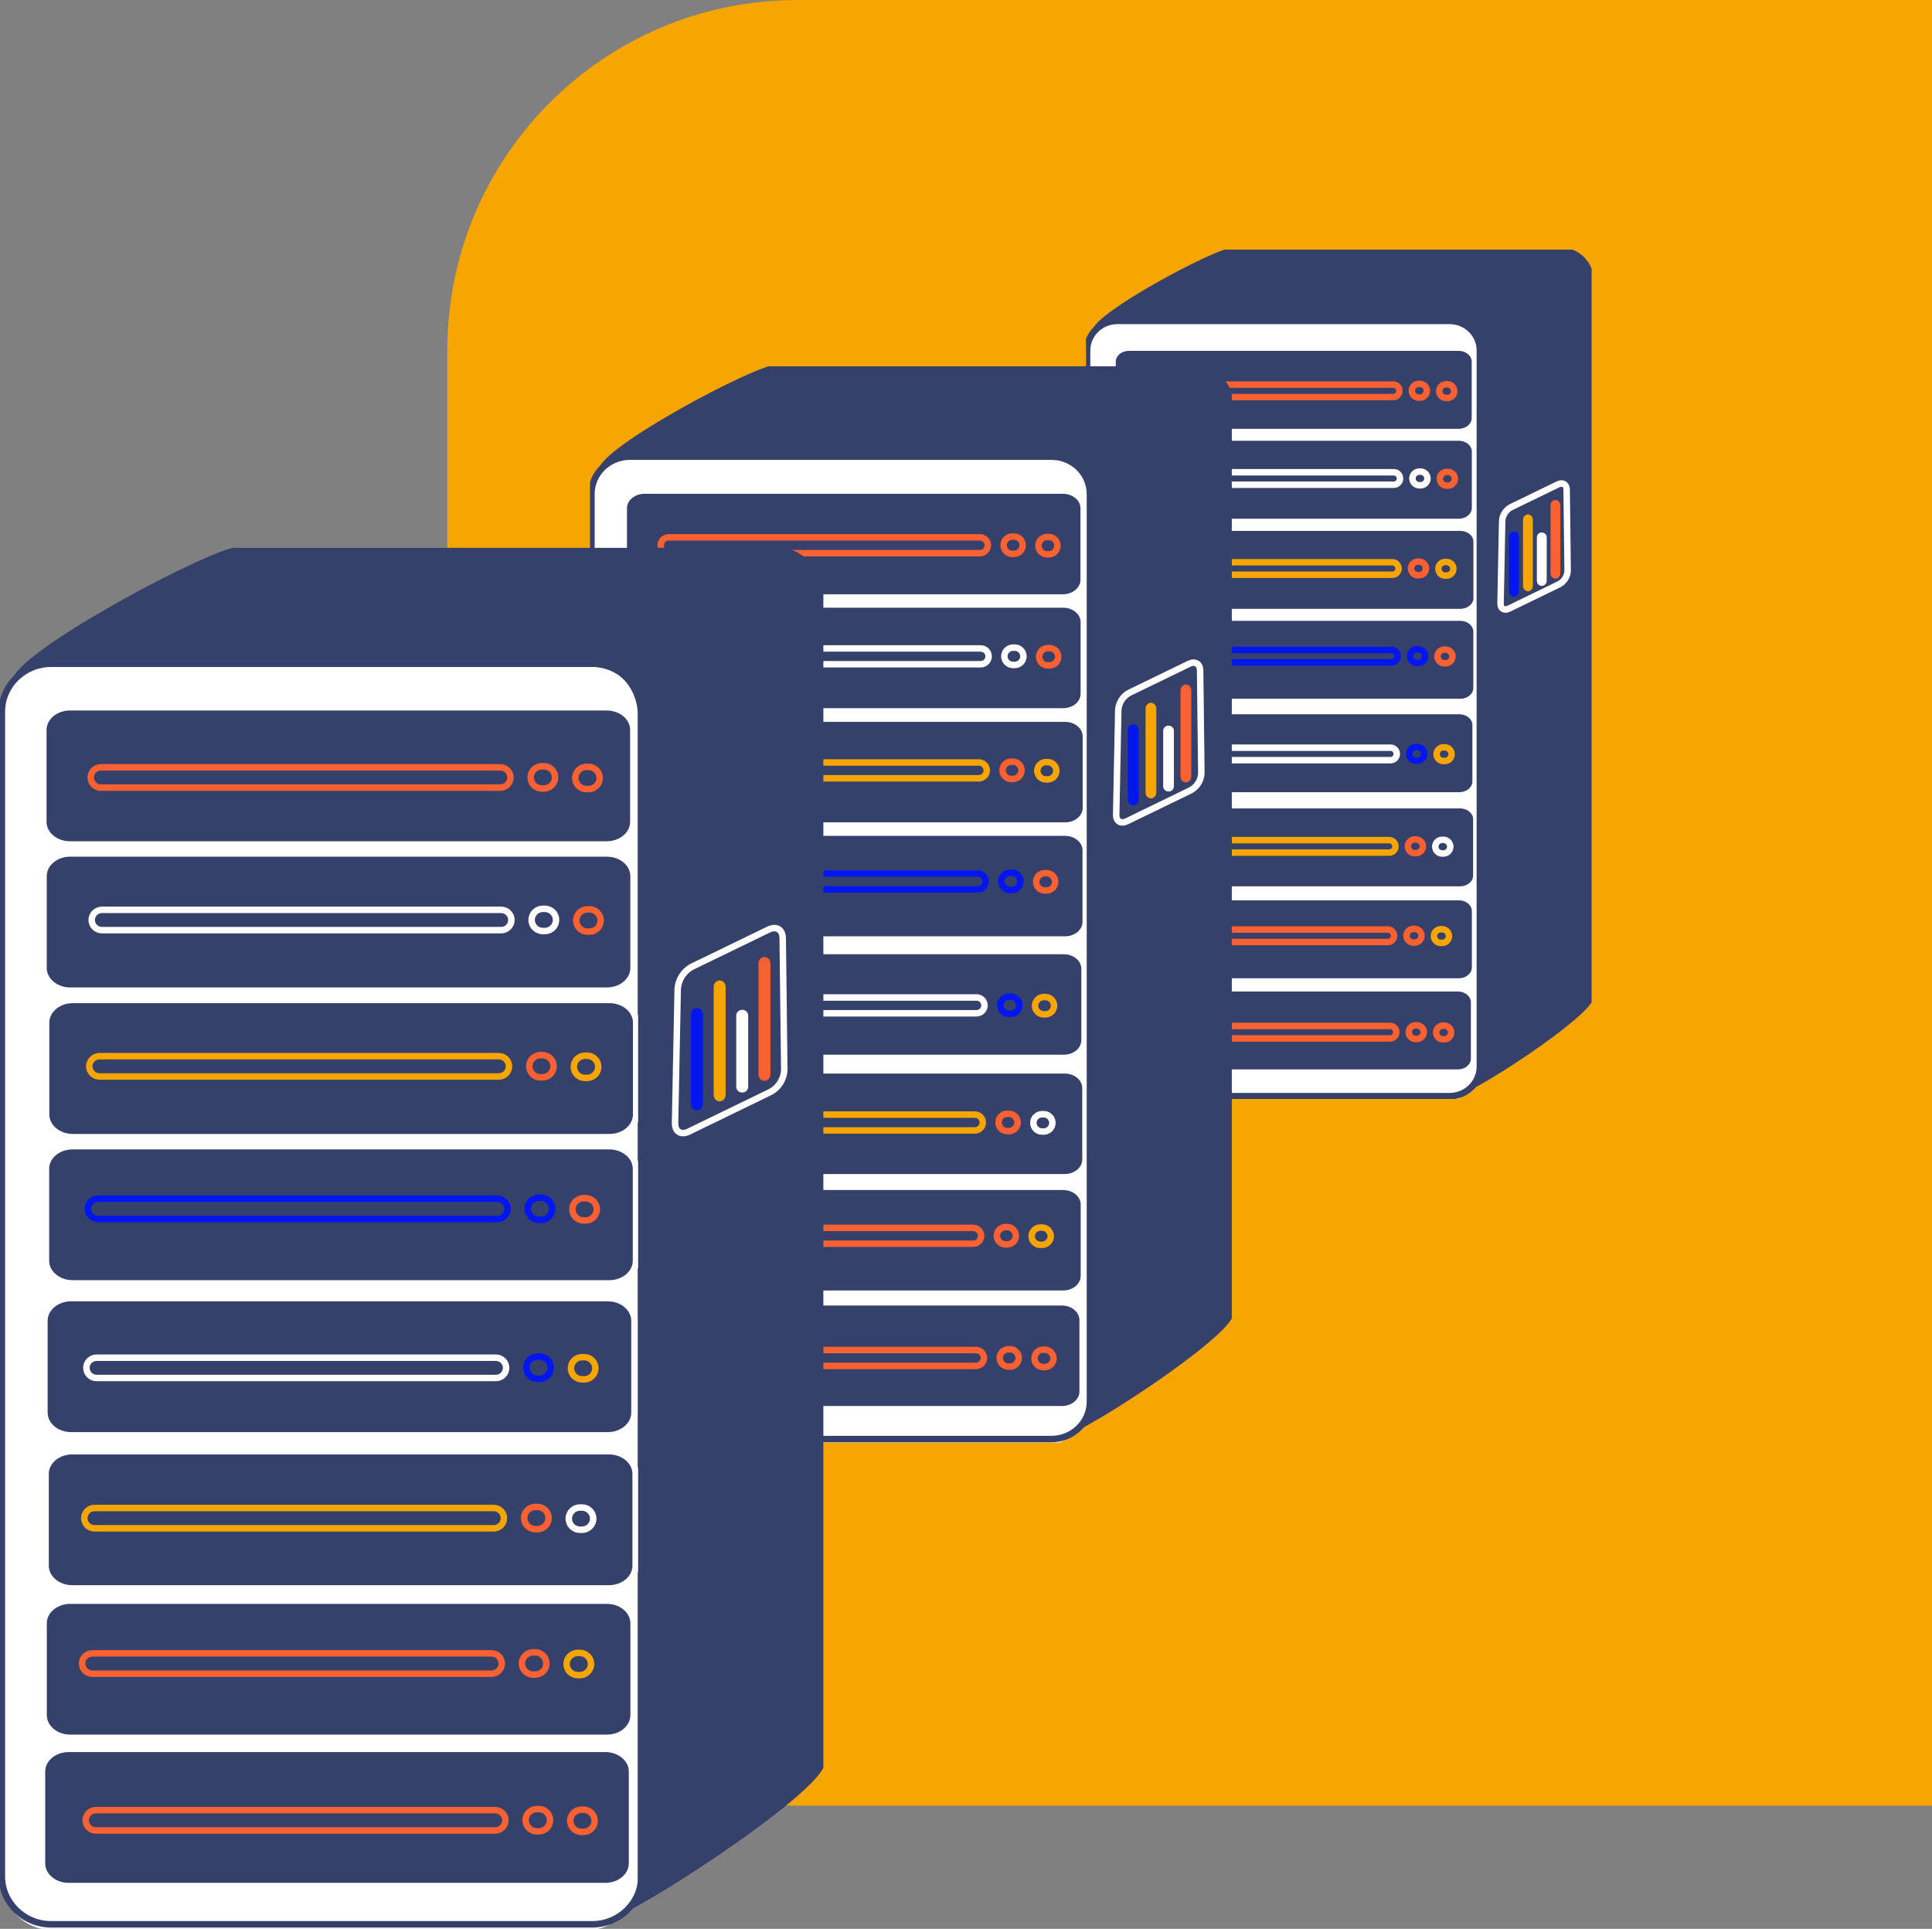 <svg width="596" height="595" viewBox="0 0 596 595" fill="none" xmlns="http://www.w3.org/2000/svg">
<rect x="0" y="0" width="596" height="595" fill="#808080" stroke="none"/>
<rect x="138" width="666" height="557" rx="108" fill="#F7A501"/>
<g clip-path="url(#clip0)">
<path fill-rule="evenodd" clip-rule="evenodd" d="M380.565 77.346H481.442C482.646 77.34 483.839 77.571 484.954 78.026C486.068 78.481 487.082 79.151 487.937 79.998C488.792 80.844 489.472 81.851 489.938 82.96C490.403 84.069 490.645 85.259 490.65 86.462V307.386C490.65 312.423 452.68 337.568 447.593 337.568L380.565 316.502C379.361 316.508 378.167 316.277 377.053 315.822C375.938 315.367 374.924 314.697 374.069 313.851C373.213 313.004 372.533 311.997 372.067 310.888C371.601 309.779 371.359 308.589 371.353 307.386L337.864 102.532C337.864 97.498 375.478 77.346 380.565 77.346Z" fill="#35416B" stroke="#35416B" stroke-width="2" stroke-linecap="round" stroke-linejoin="round"/>
<path fill-rule="evenodd" clip-rule="evenodd" d="M345.129 99.494H446.003C448.435 99.483 450.771 100.438 452.498 102.147C454.226 103.857 455.203 106.181 455.215 108.61V329.538C455.209 330.741 454.966 331.93 454.5 333.039C454.033 334.148 453.353 335.154 452.498 336C451.643 336.846 450.629 337.516 449.514 337.971C448.4 338.425 447.207 338.657 446.003 338.651H345.129C343.925 338.657 342.732 338.425 341.618 337.971C340.503 337.516 339.49 336.846 338.634 336C337.779 335.154 337.099 334.148 336.633 333.039C336.167 331.93 335.924 330.741 335.918 329.538V108.61C335.93 106.181 336.907 103.857 338.634 102.147C340.361 100.438 342.698 99.483 345.129 99.494Z" fill="white" stroke="white" stroke-width="2" stroke-linecap="round" stroke-linejoin="round"/>
<path fill-rule="evenodd" clip-rule="evenodd" d="M348.259 107.24H449.947C452.742 107.24 455.003 109.174 455.003 111.555V128.967C455.003 131.351 452.742 133.281 449.947 133.281H348.259C345.468 133.281 343.204 131.351 343.204 128.967V111.555C343.217 109.174 345.468 107.24 348.259 107.24Z" fill="#35416B" stroke="white" stroke-width="2" stroke-linecap="round" stroke-linejoin="round"/>
<path fill-rule="evenodd" clip-rule="evenodd" d="M348.298 134.973H449.985C452.78 134.973 455.041 136.903 455.041 139.287V156.699C455.041 159.079 452.78 161.013 449.985 161.013H348.298C345.506 161.013 343.242 159.079 343.242 156.699V139.287C343.242 136.903 345.506 134.973 348.298 134.973Z" fill="#35416B" stroke="white" stroke-width="2" stroke-linecap="round" stroke-linejoin="round"/>
<path fill-rule="evenodd" clip-rule="evenodd" d="M348.789 162.767H450.481C453.272 162.767 455.536 164.701 455.536 167.081V184.494C455.536 186.877 453.272 188.808 450.481 188.808H348.789C345.998 188.808 343.733 186.877 343.733 184.494V167.081C343.733 164.701 345.988 162.767 348.789 162.767Z" fill="#35416B" stroke="white" stroke-width="2" stroke-linecap="round" stroke-linejoin="round"/>
<path fill-rule="evenodd" clip-rule="evenodd" d="M348.758 190.51H450.446C453.237 190.51 455.502 192.444 455.502 194.824V212.236C455.502 214.62 453.237 216.55 450.446 216.55H348.758C345.963 216.55 343.702 214.62 343.702 212.236V194.814C343.688 192.433 345.95 190.51 348.758 190.51Z" fill="#35416B" stroke="white" stroke-width="2" stroke-linecap="round" stroke-linejoin="round"/>
<path fill-rule="evenodd" clip-rule="evenodd" d="M348.467 219.332H450.155C452.946 219.332 455.211 221.266 455.211 223.646V241.058C455.211 243.442 452.946 245.372 450.155 245.372H348.467C345.673 245.372 343.411 243.442 343.411 241.058V223.646C343.411 221.266 345.673 219.332 348.467 219.332Z" fill="#35416B" stroke="white" stroke-width="2" stroke-linecap="round" stroke-linejoin="round"/>
<path fill-rule="evenodd" clip-rule="evenodd" d="M348.689 248.375H450.38C453.171 248.375 455.436 250.306 455.436 252.69V270.102C455.436 272.485 453.171 274.416 450.38 274.416H348.689C345.898 274.416 343.633 272.485 343.633 270.102V252.69C343.633 250.306 345.898 248.375 348.689 248.375Z" fill="#35416B" stroke="white" stroke-width="2" stroke-linecap="round" stroke-linejoin="round"/>
<path fill-rule="evenodd" clip-rule="evenodd" d="M348.308 276.73H449.999C452.79 276.73 455.055 278.664 455.055 281.045V298.45C455.055 300.834 452.79 302.764 449.999 302.764H348.308C345.517 302.764 343.252 300.834 343.252 298.45V281.045C343.252 278.664 345.517 276.73 348.308 276.73Z" fill="#35416B" stroke="white" stroke-width="2" stroke-linecap="round" stroke-linejoin="round"/>
<path fill-rule="evenodd" clip-rule="evenodd" d="M348.007 304.847H449.695C452.489 304.847 454.75 306.777 454.75 309.161V326.573C454.75 328.953 452.489 330.887 449.695 330.887H348.007C345.212 330.887 342.951 328.953 342.951 326.573V309.175C342.951 306.777 345.212 304.847 348.007 304.847Z" fill="#35416B" stroke="white" stroke-width="2" stroke-linecap="round" stroke-linejoin="round"/>
<path fill-rule="evenodd" clip-rule="evenodd" d="M344.703 98.986H447.17C452.34 98.986 456.52 103.065 456.52 108.102V329.026C456.52 334.06 452.333 338.142 447.17 338.142H344.703C339.533 338.142 335.353 334.06 335.353 329.026V108.102C335.346 103.065 339.533 98.986 344.703 98.986Z" stroke="#35416B" stroke-width="2" stroke-linecap="round" stroke-linejoin="round"/>
<path fill-rule="evenodd" clip-rule="evenodd" d="M354.132 118.636H429.769C430.283 118.635 430.776 118.836 431.141 119.198C431.506 119.559 431.712 120.05 431.715 120.563C431.712 121.077 431.506 121.568 431.141 121.929C430.776 122.29 430.283 122.492 429.769 122.49H354.132C353.619 122.492 353.125 122.29 352.76 121.929C352.395 121.568 352.189 121.077 352.186 120.563C352.189 120.05 352.395 119.559 352.76 119.198C353.125 118.836 353.619 118.635 354.132 118.636Z" fill="#35416B" stroke="#F96132" stroke-width="2" stroke-linecap="round" stroke-linejoin="round"/>
<path fill-rule="evenodd" clip-rule="evenodd" d="M354.316 145.677H429.949C430.204 145.675 430.456 145.724 430.692 145.82C430.927 145.916 431.141 146.058 431.322 146.237C431.503 146.416 431.647 146.629 431.745 146.863C431.843 147.098 431.894 147.35 431.895 147.604C431.894 147.858 431.843 148.109 431.744 148.343C431.645 148.577 431.502 148.79 431.321 148.968C431.14 149.147 430.926 149.288 430.691 149.384C430.455 149.48 430.203 149.529 429.949 149.527H354.316C354.062 149.529 353.81 149.48 353.574 149.384C353.339 149.288 353.125 149.147 352.944 148.968C352.763 148.79 352.62 148.577 352.521 148.343C352.423 148.109 352.371 147.858 352.37 147.604C352.371 147.35 352.422 147.098 352.52 146.863C352.619 146.629 352.762 146.416 352.943 146.237C353.124 146.058 353.338 145.916 353.574 145.82C353.809 145.724 354.062 145.675 354.316 145.677Z" fill="#35416B" stroke="white" stroke-width="2" stroke-linecap="round" stroke-linejoin="round"/>
<path fill-rule="evenodd" clip-rule="evenodd" d="M353.859 173.437H429.496C430.009 173.435 430.503 173.637 430.868 173.998C431.233 174.359 431.439 174.851 431.442 175.364C431.439 175.877 431.233 176.368 430.868 176.729C430.503 177.091 430.009 177.293 429.496 177.291H353.859C353.345 177.293 352.852 177.091 352.487 176.729C352.122 176.368 351.916 175.877 351.913 175.364C351.916 174.851 352.122 174.359 352.487 173.998C352.852 173.637 353.345 173.435 353.859 173.437Z" fill="#35416B" stroke="#F7A501" stroke-width="2" stroke-linecap="round" stroke-linejoin="round"/>
<path fill-rule="evenodd" clip-rule="evenodd" d="M353.585 200.477H429.222C429.736 200.475 430.229 200.677 430.594 201.038C430.959 201.4 431.165 201.891 431.168 202.404C431.167 202.658 431.115 202.909 431.017 203.143C430.918 203.377 430.775 203.59 430.594 203.769C430.413 203.947 430.199 204.088 429.964 204.184C429.728 204.28 429.476 204.329 429.222 204.328H353.585C353.331 204.329 353.079 204.28 352.844 204.184C352.608 204.088 352.394 203.947 352.214 203.769C352.033 203.59 351.889 203.377 351.791 203.143C351.692 202.909 351.641 202.658 351.639 202.404C351.642 201.891 351.848 201.4 352.213 201.038C352.578 200.677 353.072 200.475 353.585 200.477Z" fill="#35416B" stroke="#0316F0" stroke-width="2" stroke-linecap="round" stroke-linejoin="round"/>
<path fill-rule="evenodd" clip-rule="evenodd" d="M353.312 230.641H428.948C429.462 230.64 429.956 230.841 430.32 231.203C430.685 231.564 430.892 232.055 430.895 232.568C430.893 232.822 430.842 233.074 430.743 233.308C430.645 233.542 430.501 233.754 430.32 233.933C430.14 234.111 429.925 234.253 429.69 234.349C429.455 234.445 429.203 234.493 428.948 234.492H353.312C353.058 234.493 352.806 234.445 352.57 234.349C352.335 234.253 352.121 234.111 351.94 233.933C351.759 233.754 351.616 233.542 351.517 233.308C351.418 233.074 351.367 232.822 351.366 232.568C351.368 232.055 351.575 231.564 351.94 231.203C352.305 230.841 352.798 230.64 353.312 230.641Z" fill="#35416B" stroke="white" stroke-width="2" stroke-linecap="round" stroke-linejoin="round"/>
<path fill-rule="evenodd" clip-rule="evenodd" d="M352.914 259.156H428.547C429.059 259.157 429.551 259.36 429.913 259.722C430.276 260.084 430.481 260.574 430.482 261.086C430.479 261.599 430.271 262.09 429.906 262.451C429.54 262.811 429.047 263.012 428.533 263.01H352.914C352.659 263.011 352.407 262.962 352.172 262.866C351.937 262.77 351.722 262.629 351.542 262.451C351.361 262.272 351.217 262.059 351.119 261.825C351.02 261.591 350.969 261.34 350.967 261.086C350.968 260.832 351.019 260.58 351.118 260.345C351.216 260.11 351.36 259.897 351.54 259.718C351.721 259.539 351.935 259.397 352.171 259.3C352.407 259.204 352.659 259.155 352.914 259.156Z" fill="#35416B" stroke="#F7A501" stroke-width="2" stroke-linecap="round" stroke-linejoin="round"/>
<path fill-rule="evenodd" clip-rule="evenodd" d="M352.494 286.736H428.128C428.382 286.734 428.634 286.783 428.87 286.879C429.106 286.975 429.32 287.117 429.501 287.296C429.681 287.475 429.825 287.688 429.923 287.922C430.022 288.157 430.073 288.408 430.074 288.663C430.071 289.176 429.865 289.667 429.5 290.028C429.135 290.39 428.641 290.592 428.128 290.59H352.494C351.981 290.592 351.487 290.39 351.122 290.028C350.758 289.667 350.551 289.176 350.548 288.663C350.549 288.408 350.6 288.157 350.699 287.922C350.797 287.688 350.941 287.475 351.121 287.296C351.302 287.117 351.517 286.975 351.752 286.879C351.988 286.783 352.24 286.734 352.494 286.736Z" fill="#35416B" stroke="#F96132" stroke-width="2" stroke-linecap="round" stroke-linejoin="round"/>
<path fill-rule="evenodd" clip-rule="evenodd" d="M353.177 316.478H428.81C429.324 316.476 429.817 316.678 430.182 317.039C430.547 317.401 430.753 317.892 430.756 318.405C430.755 318.659 430.704 318.911 430.606 319.145C430.507 319.38 430.364 319.593 430.183 319.772C430.002 319.951 429.788 320.092 429.552 320.188C429.317 320.285 429.064 320.333 428.81 320.332H353.177C352.922 320.333 352.67 320.285 352.434 320.188C352.199 320.092 351.984 319.951 351.804 319.772C351.623 319.593 351.479 319.38 351.381 319.145C351.283 318.911 351.231 318.659 351.231 318.405C351.233 317.892 351.44 317.401 351.805 317.039C352.17 316.678 352.663 316.476 353.177 316.478Z" fill="#35416B" stroke="#F96132" stroke-width="2" stroke-linecap="round" stroke-linejoin="round"/>
<path fill-rule="evenodd" clip-rule="evenodd" d="M437.668 118.439H438.038C438.317 118.438 438.594 118.491 438.852 118.597C439.11 118.702 439.344 118.857 439.543 119.053C439.741 119.249 439.898 119.482 440.006 119.739C440.114 119.996 440.17 120.271 440.172 120.55C440.168 121.111 439.941 121.649 439.541 122.044C439.141 122.439 438.601 122.659 438.038 122.657H437.668C437.106 122.659 436.565 122.439 436.165 122.044C435.765 121.649 435.538 121.111 435.535 120.55C435.536 120.271 435.592 119.996 435.7 119.739C435.808 119.482 435.966 119.249 436.164 119.053C436.362 118.857 436.597 118.702 436.855 118.597C437.113 118.491 437.389 118.438 437.668 118.439Z" fill="#35416B" stroke="#F96132" stroke-width="2" stroke-linecap="round" stroke-linejoin="round"/>
<path fill-rule="evenodd" clip-rule="evenodd" d="M437.851 145.48H438.222C438.5 145.478 438.776 145.532 439.034 145.637C439.291 145.742 439.526 145.897 439.724 146.092C439.921 146.288 440.079 146.521 440.186 146.777C440.294 147.033 440.35 147.308 440.352 147.587C440.351 147.865 440.295 148.14 440.187 148.397C440.08 148.654 439.923 148.887 439.725 149.083C439.527 149.279 439.292 149.434 439.035 149.539C438.777 149.645 438.501 149.698 438.222 149.697H437.851C437.573 149.698 437.296 149.645 437.038 149.539C436.78 149.434 436.545 149.279 436.347 149.083C436.149 148.887 435.992 148.654 435.884 148.397C435.776 148.141 435.72 147.865 435.718 147.587C435.722 147.025 435.949 146.487 436.349 146.092C436.749 145.697 437.289 145.477 437.851 145.48Z" fill="#35416B" stroke="white" stroke-width="2" stroke-linecap="round" stroke-linejoin="round"/>
<path fill-rule="evenodd" clip-rule="evenodd" d="M437.408 173.24H437.755C438.033 173.238 438.31 173.292 438.568 173.397C438.826 173.502 439.061 173.657 439.259 173.853C439.457 174.049 439.614 174.282 439.722 174.539C439.83 174.796 439.886 175.071 439.888 175.35C439.884 175.912 439.657 176.449 439.257 176.844C438.857 177.239 438.317 177.46 437.755 177.457H437.408C436.846 177.46 436.305 177.239 435.905 176.844C435.506 176.449 435.279 175.912 435.275 175.35C435.277 175.071 435.333 174.796 435.441 174.539C435.549 174.282 435.706 174.049 435.904 173.853C436.102 173.657 436.337 173.502 436.595 173.397C436.853 173.292 437.13 173.238 437.408 173.24Z" fill="#35416B" stroke="#F96132" stroke-width="2" stroke-linecap="round" stroke-linejoin="round"/>
<path fill-rule="evenodd" clip-rule="evenodd" d="M437.121 200.28H437.491C438.054 200.277 438.594 200.497 438.994 200.892C439.394 201.287 439.621 201.825 439.625 202.387C439.623 202.665 439.567 202.941 439.459 203.198C439.351 203.454 439.193 203.687 438.995 203.883C438.797 204.079 438.563 204.234 438.304 204.34C438.046 204.445 437.77 204.499 437.491 204.497H437.121C436.842 204.499 436.566 204.445 436.308 204.34C436.05 204.234 435.815 204.079 435.617 203.883C435.419 203.687 435.261 203.454 435.153 203.198C435.045 202.941 434.989 202.665 434.988 202.387C434.991 201.825 435.218 201.287 435.618 200.892C436.018 200.497 436.558 200.277 437.121 200.28Z" fill="#35416B" stroke="#0316F0" stroke-width="2" stroke-linecap="round" stroke-linejoin="round"/>
<path fill-rule="evenodd" clip-rule="evenodd" d="M436.847 230.427H437.218C437.78 230.425 438.321 230.646 438.721 231.042C439.121 231.437 439.347 231.975 439.351 232.537C439.35 232.816 439.293 233.091 439.185 233.348C439.077 233.605 438.92 233.838 438.722 234.034C438.524 234.23 438.289 234.385 438.031 234.49C437.773 234.596 437.496 234.649 437.218 234.648H436.847C436.569 234.649 436.292 234.596 436.035 234.49C435.777 234.385 435.542 234.23 435.344 234.034C435.147 233.838 434.989 233.605 434.882 233.348C434.774 233.091 434.718 232.816 434.718 232.537C434.72 231.975 434.946 231.438 435.345 231.042C435.745 230.646 436.285 230.425 436.847 230.427Z" fill="#35416B" stroke="#0316F0" stroke-width="2" stroke-linecap="round" stroke-linejoin="round"/>
<path fill-rule="evenodd" clip-rule="evenodd" d="M436.439 258.955H436.809C437.088 258.954 437.364 259.007 437.622 259.112C437.88 259.218 438.115 259.373 438.313 259.569C438.511 259.765 438.669 259.998 438.777 260.254C438.885 260.511 438.941 260.787 438.942 261.065C438.941 261.344 438.885 261.619 438.777 261.876C438.669 262.133 438.511 262.366 438.313 262.562C438.115 262.758 437.88 262.913 437.622 263.018C437.364 263.124 437.088 263.177 436.809 263.176H436.439C436.16 263.177 435.884 263.124 435.626 263.018C435.367 262.913 435.133 262.758 434.935 262.562C434.737 262.366 434.579 262.133 434.471 261.876C434.363 261.619 434.307 261.344 434.306 261.065C434.307 260.787 434.363 260.511 434.471 260.254C434.579 259.998 434.737 259.765 434.935 259.569C435.133 259.373 435.367 259.218 435.626 259.112C435.884 259.007 436.16 258.954 436.439 258.955Z" fill="#35416B" stroke="#F96132" stroke-width="2" stroke-linecap="round" stroke-linejoin="round"/>
<path fill-rule="evenodd" clip-rule="evenodd" d="M436.023 286.538H436.394C436.672 286.537 436.948 286.591 437.206 286.696C437.464 286.801 437.699 286.956 437.896 287.152C438.094 287.348 438.251 287.581 438.359 287.838C438.467 288.095 438.522 288.37 438.523 288.649C438.521 289.211 438.295 289.748 437.895 290.144C437.496 290.54 436.956 290.761 436.394 290.759H436.023C435.46 290.761 434.92 290.54 434.52 290.144C434.12 289.749 433.894 289.211 433.89 288.649C433.891 288.37 433.948 288.095 434.055 287.838C434.163 287.581 434.321 287.348 434.519 287.152C434.717 286.956 434.952 286.801 435.21 286.696C435.468 286.591 435.744 286.537 436.023 286.538Z" fill="#35416B" stroke="#F96132" stroke-width="2" stroke-linecap="round" stroke-linejoin="round"/>
<path fill-rule="evenodd" clip-rule="evenodd" d="M436.716 316.281H437.086C437.365 316.279 437.641 316.333 437.899 316.438C438.157 316.544 438.391 316.699 438.589 316.895C438.787 317.091 438.944 317.324 439.052 317.581C439.159 317.837 439.215 318.113 439.216 318.391C439.215 318.669 439.159 318.945 439.052 319.202C438.944 319.458 438.787 319.691 438.589 319.887C438.391 320.083 438.157 320.239 437.899 320.344C437.641 320.449 437.365 320.503 437.086 320.501H436.716C436.437 320.503 436.161 320.449 435.903 320.344C435.644 320.239 435.41 320.084 435.212 319.888C435.014 319.692 434.856 319.459 434.748 319.202C434.64 318.945 434.584 318.67 434.583 318.391C434.584 318.113 434.64 317.837 434.748 317.58C434.856 317.323 435.014 317.09 435.212 316.894C435.41 316.699 435.644 316.543 435.903 316.438C436.161 316.333 436.437 316.279 436.716 316.281Z" fill="#35416B" stroke="#F96132" stroke-width="2" stroke-linecap="round" stroke-linejoin="round"/>
<path fill-rule="evenodd" clip-rule="evenodd" d="M446.121 118.55H446.491C447.054 118.547 447.594 118.768 447.994 119.163C448.394 119.558 448.621 120.095 448.625 120.657C448.623 120.935 448.567 121.211 448.459 121.468C448.351 121.724 448.194 121.957 447.995 122.153C447.797 122.349 447.563 122.504 447.305 122.61C447.046 122.715 446.77 122.769 446.491 122.767H446.121C445.842 122.769 445.566 122.715 445.308 122.61C445.05 122.504 444.816 122.349 444.618 122.153C444.42 121.957 444.263 121.724 444.156 121.467C444.048 121.211 443.992 120.935 443.991 120.657C443.993 120.379 444.049 120.104 444.156 119.847C444.264 119.591 444.422 119.358 444.619 119.163C444.817 118.967 445.051 118.812 445.309 118.707C445.567 118.602 445.843 118.549 446.121 118.55Z" fill="#35416B" stroke="#F96132" stroke-width="2" stroke-linecap="round" stroke-linejoin="round"/>
<path fill-rule="evenodd" clip-rule="evenodd" d="M446.304 145.583H446.675C446.954 145.582 447.23 145.636 447.488 145.741C447.746 145.846 447.981 146.001 448.179 146.197C448.377 146.393 448.535 146.626 448.643 146.883C448.75 147.14 448.807 147.415 448.808 147.694C448.807 147.972 448.75 148.248 448.643 148.505C448.535 148.761 448.377 148.994 448.179 149.19C447.981 149.386 447.746 149.541 447.488 149.647C447.23 149.752 446.954 149.805 446.675 149.804H446.304C446.026 149.805 445.749 149.752 445.491 149.647C445.233 149.541 444.998 149.386 444.8 149.19C444.602 148.994 444.445 148.761 444.337 148.505C444.229 148.248 444.173 147.972 444.171 147.694C444.173 147.415 444.229 147.14 444.337 146.883C444.445 146.626 444.602 146.393 444.8 146.197C444.998 146.001 445.233 145.846 445.491 145.741C445.749 145.636 446.026 145.582 446.304 145.583Z" fill="#35416B" stroke="#F96132" stroke-width="2" stroke-linecap="round" stroke-linejoin="round"/>
<path fill-rule="evenodd" clip-rule="evenodd" d="M445.847 173.347H446.218C446.496 173.345 446.773 173.398 447.031 173.503C447.289 173.608 447.523 173.763 447.722 173.958C447.92 174.154 448.077 174.387 448.185 174.643C448.293 174.9 448.35 175.175 448.351 175.454C448.35 175.732 448.294 176.008 448.186 176.265C448.079 176.522 447.921 176.755 447.723 176.951C447.525 177.147 447.29 177.302 447.031 177.408C446.773 177.513 446.497 177.566 446.218 177.564H445.847C445.569 177.565 445.293 177.512 445.035 177.407C444.777 177.301 444.542 177.146 444.344 176.95C444.147 176.754 443.989 176.521 443.882 176.264C443.774 176.007 443.718 175.732 443.718 175.454C443.719 175.176 443.775 174.901 443.883 174.644C443.991 174.388 444.148 174.155 444.346 173.96C444.543 173.764 444.778 173.609 445.035 173.504C445.293 173.399 445.569 173.345 445.847 173.347Z" fill="#35416B" stroke="#F7A501" stroke-width="2" stroke-linecap="round" stroke-linejoin="round"/>
<path fill-rule="evenodd" clip-rule="evenodd" d="M445.577 200.384H445.948C446.226 200.382 446.502 200.436 446.76 200.541C447.018 200.647 447.253 200.802 447.451 200.998C447.648 201.194 447.806 201.427 447.913 201.684C448.021 201.94 448.077 202.216 448.077 202.494C448.077 202.772 448.021 203.048 447.913 203.305C447.806 203.561 447.648 203.794 447.451 203.99C447.253 204.186 447.018 204.342 446.76 204.447C446.502 204.552 446.226 204.606 445.948 204.604H445.577C445.298 204.606 445.022 204.552 444.764 204.447C444.506 204.342 444.271 204.187 444.073 203.991C443.875 203.795 443.718 203.562 443.61 203.305C443.502 203.048 443.445 202.773 443.444 202.494C443.445 202.216 443.502 201.94 443.61 201.683C443.718 201.427 443.875 201.193 444.073 200.998C444.271 200.802 444.506 200.646 444.764 200.541C445.022 200.436 445.298 200.382 445.577 200.384Z" fill="#35416B" stroke="#F96132" stroke-width="2" stroke-linecap="round" stroke-linejoin="round"/>
<path fill-rule="evenodd" clip-rule="evenodd" d="M445.304 230.534H445.674C445.953 230.533 446.229 230.586 446.487 230.692C446.745 230.797 446.979 230.952 447.177 231.148C447.375 231.344 447.532 231.577 447.64 231.834C447.747 232.091 447.803 232.366 447.804 232.645C447.803 232.923 447.747 233.198 447.64 233.455C447.532 233.712 447.375 233.945 447.177 234.141C446.979 234.337 446.745 234.492 446.487 234.597C446.229 234.703 445.953 234.756 445.674 234.755H445.304C445.025 234.756 444.749 234.703 444.491 234.598C444.232 234.492 443.998 234.337 443.8 234.141C443.602 233.945 443.444 233.712 443.336 233.455C443.228 233.199 443.172 232.923 443.171 232.645C443.172 232.366 443.228 232.091 443.336 231.834C443.444 231.577 443.602 231.344 443.8 231.148C443.998 230.952 444.232 230.797 444.491 230.692C444.749 230.586 445.025 230.533 445.304 230.534Z" fill="#35416B" stroke="#F7A501" stroke-width="2" stroke-linecap="round" stroke-linejoin="round"/>
<path fill-rule="evenodd" clip-rule="evenodd" d="M444.892 259.062H445.262C445.541 259.061 445.817 259.114 446.075 259.22C446.333 259.325 446.568 259.48 446.766 259.676C446.964 259.872 447.122 260.105 447.23 260.362C447.338 260.619 447.394 260.894 447.395 261.173C447.394 261.451 447.338 261.727 447.23 261.983C447.122 262.24 446.964 262.473 446.766 262.669C446.568 262.865 446.333 263.02 446.075 263.125C445.817 263.231 445.541 263.284 445.262 263.283H444.892C444.613 263.284 444.337 263.231 444.079 263.125C443.821 263.02 443.586 262.865 443.389 262.669C443.191 262.473 443.034 262.24 442.926 261.983C442.819 261.726 442.763 261.451 442.762 261.173C442.763 260.894 442.819 260.619 442.926 260.362C443.034 260.105 443.191 259.872 443.389 259.676C443.586 259.48 443.821 259.325 444.079 259.22C444.337 259.114 444.613 259.061 444.892 259.062Z" fill="#35416B" stroke="white" stroke-width="2" stroke-linecap="round" stroke-linejoin="round"/>
<path fill-rule="evenodd" clip-rule="evenodd" d="M444.483 286.646H444.854C445.416 286.643 445.956 286.863 446.356 287.258C446.756 287.653 446.983 288.191 446.987 288.753C446.985 289.031 446.929 289.307 446.821 289.563C446.713 289.82 446.556 290.053 446.358 290.249C446.16 290.445 445.925 290.6 445.667 290.705C445.409 290.811 445.132 290.864 444.854 290.863H444.483C444.204 290.864 443.928 290.811 443.67 290.705C443.412 290.6 443.177 290.445 442.979 290.249C442.781 290.053 442.623 289.82 442.515 289.563C442.407 289.307 442.351 289.031 442.35 288.753C442.354 288.191 442.58 287.653 442.98 287.258C443.38 286.863 443.921 286.643 444.483 286.646Z" fill="#35416B" stroke="#F7A501" stroke-width="2" stroke-linecap="round" stroke-linejoin="round"/>
<path fill-rule="evenodd" clip-rule="evenodd" d="M445.165 316.388H445.536C445.814 316.387 446.091 316.44 446.349 316.545C446.607 316.651 446.842 316.806 447.04 317.002C447.238 317.198 447.395 317.431 447.503 317.688C447.611 317.944 447.667 318.22 447.669 318.498C447.667 318.777 447.611 319.052 447.503 319.309C447.395 319.566 447.238 319.799 447.04 319.995C446.842 320.191 446.607 320.346 446.349 320.451C446.091 320.557 445.814 320.61 445.536 320.609H445.165C444.886 320.61 444.61 320.557 444.352 320.451C444.095 320.346 443.86 320.191 443.662 319.995C443.464 319.799 443.307 319.566 443.2 319.309C443.092 319.052 443.036 318.777 443.035 318.498C443.036 318.22 443.092 317.945 443.2 317.688C443.307 317.431 443.464 317.198 443.662 317.002C443.86 316.806 444.095 316.651 444.352 316.545C444.61 316.44 444.886 316.387 445.165 316.388Z" fill="#35416B" stroke="#F96132" stroke-width="2" stroke-linecap="round" stroke-linejoin="round"/>
<path fill-rule="evenodd" clip-rule="evenodd" d="M466.074 156.481L480.646 149.406C482.09 148.714 483.278 149.424 483.295 151.018L483.596 176.049C483.56 176.904 483.303 177.736 482.851 178.464C482.398 179.191 481.765 179.789 481.013 180.2L465.458 187.766C464.014 188.458 462.867 187.746 462.899 186.154L463.401 160.636C463.466 159.776 463.744 158.946 464.211 158.221C464.678 157.495 465.318 156.897 466.074 156.481Z" fill="#35416B" stroke="white" stroke-width="2" stroke-linecap="round" stroke-linejoin="round"/>
<path fill-rule="evenodd" clip-rule="evenodd" d="M467.04 164.926C467.108 164.926 467.175 164.939 467.238 164.964C467.301 164.989 467.358 165.027 467.406 165.075C467.454 165.122 467.493 165.179 467.519 165.241C467.545 165.303 467.559 165.37 467.56 165.438V182.574C467.559 182.641 467.545 182.708 467.519 182.771C467.493 182.833 467.454 182.89 467.406 182.937C467.358 182.985 467.301 183.022 467.238 183.048C467.175 183.073 467.108 183.086 467.04 183.086C466.904 183.086 466.773 183.032 466.677 182.936C466.58 182.84 466.525 182.71 466.524 182.574V165.438C466.525 165.302 466.58 165.172 466.677 165.076C466.773 164.98 466.904 164.926 467.04 164.926Z" fill="#35416B" stroke="#0316F0" stroke-width="2" stroke-linecap="round" stroke-linejoin="round"/>
<path fill-rule="evenodd" clip-rule="evenodd" d="M471.345 159.671C471.495 159.685 471.633 159.757 471.73 159.873C471.828 159.988 471.876 160.137 471.864 160.287V180.788C471.876 180.938 471.827 181.087 471.73 181.201C471.633 181.316 471.494 181.388 471.345 181.401C471.195 181.387 471.058 181.315 470.961 181.2C470.865 181.086 470.817 180.938 470.829 180.788V160.287C470.817 160.137 470.864 159.989 470.961 159.874C471.057 159.759 471.195 159.686 471.345 159.671Z" fill="#35416B" stroke="#F7A501" stroke-width="2" stroke-linecap="round" stroke-linejoin="round"/>
<path fill-rule="evenodd" clip-rule="evenodd" d="M475.621 165.255C475.744 165.242 475.867 165.277 475.964 165.354C476.061 165.43 476.124 165.541 476.141 165.663V179.315C476.124 179.437 476.061 179.548 475.964 179.624C475.867 179.7 475.744 179.736 475.621 179.723C475.499 179.735 475.377 179.699 475.281 179.623C475.185 179.547 475.122 179.436 475.105 179.315V165.656C475.123 165.536 475.187 165.427 475.283 165.352C475.379 165.278 475.5 165.243 475.621 165.255Z" fill="#35416B" stroke="white" stroke-width="2" stroke-linecap="round" stroke-linejoin="round"/>
<path fill-rule="evenodd" clip-rule="evenodd" d="M479.839 155.222C479.991 155.238 480.131 155.312 480.228 155.43C480.325 155.548 480.372 155.699 480.358 155.852V176.882C480.372 177.035 480.325 177.186 480.228 177.304C480.131 177.422 479.991 177.496 479.839 177.512C479.688 177.496 479.549 177.42 479.452 177.303C479.356 177.185 479.309 177.034 479.323 176.882V155.858C479.308 155.706 479.353 155.553 479.45 155.434C479.546 155.315 479.686 155.238 479.839 155.222Z" fill="#35416B" stroke="#F96132" stroke-width="2" stroke-linecap="round" stroke-linejoin="round"/>
</g>
<g clip-path="url(#clip1)">
<path fill-rule="evenodd" clip-rule="evenodd" d="M239.832 113.438H367.869C369.397 113.431 370.912 113.724 372.326 114.3C373.741 114.877 375.027 115.726 376.113 116.799C377.198 117.871 378.061 119.147 378.652 120.553C379.242 121.958 379.55 123.466 379.556 124.99V404.94C379.556 411.323 331.363 443.185 324.906 443.185L239.832 416.491C238.304 416.499 236.789 416.206 235.375 415.629C233.96 415.053 232.673 414.204 231.587 413.131C230.502 412.058 229.639 410.783 229.047 409.377C228.456 407.972 228.148 406.464 228.141 404.94L185.635 145.353C185.635 138.975 233.376 113.438 239.832 113.438Z" fill="#35416B" stroke="#35416B" stroke-width="2" stroke-linecap="round" stroke-linejoin="round"/>
<path fill-rule="evenodd" clip-rule="evenodd" d="M194.856 141.504H322.889C325.975 141.49 328.94 142.699 331.132 144.866C333.325 147.032 334.565 149.978 334.58 153.056V433.01C334.572 434.534 334.264 436.041 333.673 437.446C333.081 438.851 332.218 440.126 331.132 441.199C330.046 442.271 328.76 443.119 327.345 443.696C325.931 444.272 324.416 444.565 322.889 444.557H194.856C193.328 444.565 191.814 444.272 190.4 443.696C188.985 443.119 187.698 442.271 186.613 441.199C185.527 440.126 184.664 438.851 184.072 437.446C183.481 436.041 183.172 434.534 183.165 433.01V153.056C183.18 149.978 184.42 147.032 186.612 144.866C188.805 142.699 191.77 141.49 194.856 141.504Z" fill="white" stroke="white" stroke-width="2" stroke-linecap="round" stroke-linejoin="round"/>
<path fill-rule="evenodd" clip-rule="evenodd" d="M198.829 151.32H327.895C331.442 151.32 334.312 153.771 334.312 156.787V178.851C334.312 181.872 331.442 184.318 327.895 184.318H198.829C195.287 184.318 192.412 181.872 192.412 178.851V156.787C192.43 153.771 195.287 151.32 198.829 151.32Z" fill="#35416B" stroke="white" stroke-width="2" stroke-linecap="round" stroke-linejoin="round"/>
<path fill-rule="evenodd" clip-rule="evenodd" d="M198.878 186.462H327.943C331.49 186.462 334.36 188.908 334.36 191.928V213.993C334.36 217.009 331.49 219.46 327.943 219.46H198.878C195.335 219.46 192.461 217.009 192.461 213.993V191.928C192.461 188.908 195.335 186.462 198.878 186.462Z" fill="#35416B" stroke="white" stroke-width="2" stroke-linecap="round" stroke-linejoin="round"/>
<path fill-rule="evenodd" clip-rule="evenodd" d="M199.502 221.682H328.572C332.114 221.682 334.989 224.133 334.989 227.149V249.213C334.989 252.234 332.114 254.68 328.572 254.68H199.502C195.959 254.68 193.085 252.234 193.085 249.213V227.149C193.085 224.133 195.946 221.682 199.502 221.682Z" fill="#35416B" stroke="white" stroke-width="2" stroke-linecap="round" stroke-linejoin="round"/>
<path fill-rule="evenodd" clip-rule="evenodd" d="M199.462 256.837H328.528C332.07 256.837 334.945 259.288 334.945 262.304V284.368C334.945 287.389 332.07 289.835 328.528 289.835H199.462C195.915 289.835 193.045 287.389 193.045 284.368V262.291C193.028 259.275 195.898 256.837 199.462 256.837Z" fill="#35416B" stroke="white" stroke-width="2" stroke-linecap="round" stroke-linejoin="round"/>
<path fill-rule="evenodd" clip-rule="evenodd" d="M199.093 293.36H328.159C331.701 293.36 334.576 295.81 334.576 298.826V320.891C334.576 323.911 331.701 326.357 328.159 326.357H199.093C195.546 326.357 192.676 323.911 192.676 320.891V298.826C192.676 295.81 195.546 293.36 199.093 293.36Z" fill="#35416B" stroke="white" stroke-width="2" stroke-linecap="round" stroke-linejoin="round"/>
<path fill-rule="evenodd" clip-rule="evenodd" d="M199.374 330.163H328.444C331.987 330.163 334.861 332.609 334.861 335.63V357.694C334.861 360.714 331.987 363.161 328.444 363.161H199.374C195.832 363.161 192.957 360.714 192.957 357.694V335.63C192.957 332.609 195.832 330.163 199.374 330.163Z" fill="#35416B" stroke="white" stroke-width="2" stroke-linecap="round" stroke-linejoin="round"/>
<path fill-rule="evenodd" clip-rule="evenodd" d="M198.891 366.094H327.961C331.503 366.094 334.378 368.544 334.378 371.56V393.616C334.378 396.636 331.503 399.083 327.961 399.083H198.891C195.348 399.083 192.474 396.636 192.474 393.616V371.56C192.474 368.544 195.348 366.094 198.891 366.094Z" fill="#35416B" stroke="white" stroke-width="2" stroke-linecap="round" stroke-linejoin="round"/>
<path fill-rule="evenodd" clip-rule="evenodd" d="M198.508 401.722H327.574C331.121 401.722 333.991 404.168 333.991 407.188V429.253C333.991 432.269 331.121 434.72 327.574 434.72H198.508C194.961 434.72 192.091 432.269 192.091 429.253V407.206C192.091 404.168 194.961 401.722 198.508 401.722Z" fill="#35416B" stroke="white" stroke-width="2" stroke-linecap="round" stroke-linejoin="round"/>
<path fill-rule="evenodd" clip-rule="evenodd" d="M194.315 140.86H324.37C330.932 140.86 336.237 146.029 336.237 152.412V432.361C336.237 438.74 330.923 443.913 324.37 443.913H194.315C187.753 443.913 182.448 438.74 182.448 432.361V152.412C182.44 146.029 187.753 140.86 194.315 140.86Z" stroke="#35416B" stroke-width="2" stroke-linecap="round" stroke-linejoin="round"/>
<path fill-rule="evenodd" clip-rule="evenodd" d="M206.283 165.761H302.284C302.936 165.758 303.562 166.014 304.025 166.472C304.488 166.93 304.75 167.552 304.754 168.203C304.75 168.853 304.488 169.475 304.025 169.933C303.562 170.391 302.936 170.647 302.284 170.644H206.283C205.631 170.647 205.005 170.391 204.542 169.933C204.079 169.475 203.817 168.853 203.813 168.203C203.817 167.552 204.079 166.93 204.542 166.472C205.005 166.014 205.631 165.758 206.283 165.761Z" fill="#35416B" stroke="#F96132" stroke-width="2" stroke-linecap="round" stroke-linejoin="round"/>
<path fill-rule="evenodd" clip-rule="evenodd" d="M206.516 200.026H302.512C302.835 200.024 303.155 200.086 303.454 200.207C303.754 200.329 304.026 200.509 304.255 200.736C304.484 200.962 304.667 201.232 304.792 201.529C304.916 201.826 304.981 202.145 304.982 202.467C304.981 202.789 304.915 203.108 304.79 203.404C304.665 203.701 304.483 203.97 304.253 204.196C304.024 204.423 303.752 204.602 303.453 204.723C303.155 204.845 302.835 204.907 302.512 204.905H206.516C206.194 204.907 205.874 204.845 205.575 204.723C205.276 204.602 205.005 204.423 204.775 204.196C204.546 203.97 204.363 203.701 204.238 203.404C204.113 203.108 204.048 202.789 204.046 202.467C204.047 202.145 204.112 201.826 204.237 201.529C204.362 201.232 204.544 200.962 204.774 200.736C205.003 200.509 205.275 200.329 205.574 200.207C205.873 200.086 206.193 200.024 206.516 200.026Z" fill="#35416B" stroke="white" stroke-width="2" stroke-linecap="round" stroke-linejoin="round"/>
<path fill-rule="evenodd" clip-rule="evenodd" d="M205.936 235.202H301.937C302.589 235.2 303.215 235.456 303.678 235.914C304.141 236.371 304.403 236.994 304.407 237.644C304.403 238.294 304.141 238.917 303.678 239.375C303.215 239.833 302.589 240.088 301.937 240.086H205.936C205.284 240.088 204.658 239.833 204.195 239.375C203.732 238.917 203.47 238.294 203.466 237.644C203.47 236.994 203.732 236.371 204.195 235.914C204.658 235.456 205.284 235.2 205.936 235.202Z" fill="#35416B" stroke="#F7A501" stroke-width="2" stroke-linecap="round" stroke-linejoin="round"/>
<path fill-rule="evenodd" clip-rule="evenodd" d="M205.589 269.467H301.589C302.241 269.465 302.868 269.721 303.331 270.178C303.794 270.636 304.056 271.259 304.06 271.909C304.058 272.231 303.993 272.549 303.867 272.846C303.742 273.142 303.56 273.412 303.331 273.638C303.101 273.864 302.829 274.043 302.531 274.165C302.232 274.287 301.912 274.348 301.589 274.346H205.589C205.266 274.348 204.947 274.287 204.648 274.165C204.349 274.043 204.077 273.864 203.848 273.638C203.619 273.412 203.436 273.142 203.311 272.846C203.186 272.549 203.121 272.231 203.119 271.909C203.123 271.259 203.385 270.636 203.848 270.178C204.311 269.721 204.937 269.465 205.589 269.467Z" fill="#35416B" stroke="#0316F0" stroke-width="2" stroke-linecap="round" stroke-linejoin="round"/>
<path fill-rule="evenodd" clip-rule="evenodd" d="M205.242 307.691H301.242C301.894 307.688 302.521 307.944 302.984 308.402C303.447 308.86 303.709 309.482 303.712 310.133C303.711 310.454 303.645 310.773 303.52 311.069C303.395 311.366 303.213 311.635 302.983 311.862C302.754 312.088 302.482 312.267 302.183 312.388C301.885 312.51 301.565 312.572 301.242 312.57H205.242C204.919 312.572 204.599 312.51 204.301 312.388C204.002 312.267 203.73 312.088 203.501 311.862C203.271 311.635 203.089 311.366 202.964 311.069C202.839 310.773 202.774 310.454 202.772 310.133C202.775 309.482 203.037 308.86 203.501 308.402C203.964 307.944 204.59 307.688 205.242 307.691Z" fill="#35416B" stroke="white" stroke-width="2" stroke-linecap="round" stroke-linejoin="round"/>
<path fill-rule="evenodd" clip-rule="evenodd" d="M204.736 343.823H300.732C301.383 343.824 302.006 344.082 302.467 344.541C302.927 344.999 303.187 345.62 303.189 346.269C303.185 346.92 302.921 347.542 302.457 347.999C301.994 348.456 301.367 348.71 300.715 348.707H204.736C204.414 348.708 204.094 348.647 203.795 348.525C203.496 348.404 203.225 348.225 202.995 347.998C202.766 347.772 202.583 347.503 202.458 347.206C202.333 346.909 202.268 346.591 202.266 346.269C202.268 345.947 202.332 345.628 202.457 345.33C202.582 345.033 202.764 344.763 202.993 344.536C203.223 344.309 203.495 344.129 203.794 344.007C204.093 343.884 204.413 343.822 204.736 343.823Z" fill="#35416B" stroke="#F7A501" stroke-width="2" stroke-linecap="round" stroke-linejoin="round"/>
<path fill-rule="evenodd" clip-rule="evenodd" d="M204.204 378.772H300.2C300.523 378.77 300.844 378.832 301.143 378.954C301.442 379.076 301.714 379.255 301.943 379.482C302.173 379.709 302.355 379.978 302.48 380.276C302.604 380.573 302.669 380.892 302.67 381.214C302.667 381.864 302.405 382.486 301.942 382.944C301.479 383.402 300.852 383.658 300.2 383.656H204.204C203.552 383.658 202.926 383.402 202.463 382.944C202 382.486 201.738 381.864 201.734 381.214C201.736 380.892 201.8 380.573 201.925 380.276C202.05 379.978 202.232 379.709 202.462 379.482C202.691 379.255 202.963 379.076 203.262 378.954C203.561 378.832 203.881 378.77 204.204 378.772Z" fill="#35416B" stroke="#F96132" stroke-width="2" stroke-linecap="round" stroke-linejoin="round"/>
<path fill-rule="evenodd" clip-rule="evenodd" d="M205.07 416.46H301.066C301.718 416.458 302.345 416.714 302.808 417.172C303.271 417.63 303.533 418.252 303.536 418.902C303.535 419.225 303.47 419.543 303.346 419.841C303.221 420.138 303.038 420.407 302.809 420.634C302.58 420.861 302.308 421.04 302.009 421.162C301.71 421.284 301.389 421.346 301.066 421.344H205.07C204.747 421.346 204.427 421.284 204.128 421.162C203.829 421.04 203.557 420.861 203.328 420.634C203.098 420.407 202.916 420.138 202.791 419.841C202.666 419.543 202.601 419.225 202.6 418.902C202.604 418.252 202.866 417.63 203.329 417.172C203.792 416.714 204.418 416.458 205.07 416.46Z" fill="#35416B" stroke="#F96132" stroke-width="2" stroke-linecap="round" stroke-linejoin="round"/>
<path fill-rule="evenodd" clip-rule="evenodd" d="M312.309 165.511H312.78C313.133 165.509 313.484 165.577 313.812 165.71C314.139 165.844 314.437 166.04 314.689 166.289C314.94 166.537 315.14 166.832 315.277 167.158C315.414 167.483 315.485 167.832 315.487 168.185C315.482 168.897 315.195 169.578 314.687 170.079C314.179 170.579 313.493 170.858 312.78 170.855H312.309C311.595 170.858 310.909 170.579 310.402 170.079C309.894 169.578 309.606 168.897 309.602 168.185C309.604 167.832 309.675 167.483 309.812 167.158C309.949 166.832 310.149 166.537 310.4 166.289C310.652 166.04 310.95 165.844 311.277 165.71C311.605 165.577 311.955 165.509 312.309 165.511Z" fill="#35416B" stroke="#F96132" stroke-width="2" stroke-linecap="round" stroke-linejoin="round"/>
<path fill-rule="evenodd" clip-rule="evenodd" d="M312.542 199.776H313.013C313.366 199.774 313.716 199.842 314.043 199.975C314.37 200.108 314.667 200.304 314.918 200.552C315.169 200.8 315.369 201.095 315.506 201.42C315.643 201.745 315.714 202.093 315.716 202.445C315.714 202.798 315.644 203.147 315.507 203.473C315.371 203.798 315.171 204.093 314.92 204.342C314.669 204.59 314.371 204.787 314.044 204.92C313.717 205.054 313.366 205.121 313.013 205.12H312.542C312.188 205.121 311.838 205.054 311.51 204.92C311.183 204.787 310.885 204.59 310.633 204.342C310.382 204.094 310.182 203.798 310.045 203.473C309.908 203.148 309.837 202.798 309.835 202.445C309.839 201.734 310.127 201.052 310.635 200.552C311.142 200.051 311.828 199.772 312.542 199.776Z" fill="#35416B" stroke="white" stroke-width="2" stroke-linecap="round" stroke-linejoin="round"/>
<path fill-rule="evenodd" clip-rule="evenodd" d="M311.98 234.952H312.419C312.773 234.951 313.124 235.018 313.451 235.152C313.779 235.285 314.077 235.482 314.328 235.73C314.58 235.978 314.78 236.274 314.917 236.599C315.054 236.925 315.125 237.274 315.127 237.627C315.122 238.339 314.834 239.02 314.327 239.52C313.819 240.021 313.133 240.3 312.419 240.296H311.98C311.266 240.3 310.58 240.021 310.072 239.52C309.565 239.02 309.277 238.339 309.272 237.627C309.274 237.274 309.345 236.925 309.482 236.599C309.619 236.274 309.819 235.978 310.071 235.73C310.322 235.482 310.62 235.285 310.948 235.152C311.275 235.018 311.626 234.951 311.98 234.952Z" fill="#35416B" stroke="#F96132" stroke-width="2" stroke-linecap="round" stroke-linejoin="round"/>
<path fill-rule="evenodd" clip-rule="evenodd" d="M311.615 269.217H312.085C312.799 269.214 313.485 269.493 313.993 269.994C314.5 270.494 314.788 271.175 314.793 271.887C314.791 272.24 314.72 272.589 314.583 272.914C314.446 273.24 314.246 273.535 313.994 273.783C313.743 274.032 313.445 274.228 313.117 274.362C312.79 274.495 312.439 274.563 312.085 274.561H311.615C311.261 274.563 310.91 274.495 310.583 274.362C310.255 274.228 309.957 274.032 309.706 273.783C309.455 273.535 309.255 273.24 309.118 272.914C308.981 272.589 308.909 272.24 308.907 271.887C308.912 271.175 309.2 270.494 309.707 269.994C310.215 269.493 310.901 269.214 311.615 269.217Z" fill="#35416B" stroke="#0316F0" stroke-width="2" stroke-linecap="round" stroke-linejoin="round"/>
<path fill-rule="evenodd" clip-rule="evenodd" d="M311.268 307.419H311.738C312.452 307.417 313.138 307.697 313.646 308.198C314.153 308.699 314.441 309.381 314.445 310.093C314.444 310.446 314.372 310.795 314.235 311.12C314.098 311.446 313.898 311.741 313.647 311.989C313.396 312.238 313.098 312.434 312.77 312.568C312.443 312.701 312.092 312.769 311.738 312.767H311.268C310.914 312.769 310.564 312.701 310.236 312.568C309.909 312.434 309.611 312.238 309.36 311.989C309.109 311.741 308.91 311.446 308.773 311.12C308.637 310.795 308.566 310.446 308.565 310.093C308.568 309.381 308.855 308.7 309.362 308.198C309.868 307.697 310.554 307.417 311.268 307.419Z" fill="#35416B" stroke="#0316F0" stroke-width="2" stroke-linecap="round" stroke-linejoin="round"/>
<path fill-rule="evenodd" clip-rule="evenodd" d="M310.749 343.569H311.219C311.573 343.567 311.924 343.635 312.251 343.768C312.579 343.902 312.877 344.098 313.128 344.347C313.38 344.595 313.58 344.89 313.717 345.216C313.854 345.541 313.925 345.89 313.927 346.243C313.925 346.596 313.854 346.945 313.717 347.27C313.58 347.596 313.38 347.891 313.128 348.139C312.877 348.388 312.579 348.584 312.251 348.718C311.924 348.851 311.573 348.919 311.219 348.917H310.749C310.395 348.919 310.045 348.851 309.717 348.718C309.389 348.584 309.091 348.388 308.84 348.139C308.589 347.891 308.389 347.596 308.252 347.27C308.115 346.945 308.043 346.596 308.042 346.243C308.043 345.89 308.115 345.541 308.252 345.216C308.389 344.89 308.589 344.595 308.84 344.347C309.091 344.098 309.389 343.902 309.717 343.768C310.045 343.635 310.395 343.567 310.749 343.569Z" fill="#35416B" stroke="#F96132" stroke-width="2" stroke-linecap="round" stroke-linejoin="round"/>
<path fill-rule="evenodd" clip-rule="evenodd" d="M310.222 378.522H310.692C311.045 378.52 311.396 378.588 311.723 378.722C312.051 378.855 312.348 379.052 312.599 379.3C312.85 379.548 313.05 379.844 313.186 380.169C313.323 380.494 313.394 380.844 313.395 381.196C313.391 381.908 313.105 382.59 312.598 383.091C312.091 383.592 311.406 383.873 310.692 383.87H310.222C309.507 383.873 308.821 383.593 308.314 383.091C307.806 382.59 307.519 381.909 307.514 381.196C307.516 380.843 307.587 380.494 307.724 380.169C307.861 379.843 308.061 379.548 308.312 379.3C308.564 379.051 308.862 378.855 309.189 378.722C309.517 378.588 309.868 378.52 310.222 378.522Z" fill="#35416B" stroke="#F96132" stroke-width="2" stroke-linecap="round" stroke-linejoin="round"/>
<path fill-rule="evenodd" clip-rule="evenodd" d="M311.101 416.211H311.571C311.925 416.209 312.275 416.277 312.602 416.41C312.93 416.544 313.227 416.74 313.478 416.989C313.729 417.237 313.929 417.532 314.066 417.858C314.202 418.183 314.273 418.532 314.274 418.885C314.273 419.238 314.202 419.587 314.066 419.912C313.929 420.237 313.729 420.533 313.478 420.781C313.227 421.029 312.93 421.226 312.602 421.359C312.275 421.493 311.925 421.561 311.571 421.559H311.101C310.747 421.561 310.396 421.493 310.069 421.36C309.741 421.226 309.443 421.03 309.192 420.781C308.94 420.533 308.74 420.238 308.603 419.912C308.466 419.587 308.395 419.238 308.393 418.885C308.395 418.532 308.466 418.183 308.603 417.857C308.74 417.532 308.94 417.237 309.192 416.988C309.443 416.74 309.741 416.544 310.069 416.41C310.396 416.277 310.747 416.209 311.101 416.211Z" fill="#35416B" stroke="#F96132" stroke-width="2" stroke-linecap="round" stroke-linejoin="round"/>
<path fill-rule="evenodd" clip-rule="evenodd" d="M323.038 165.651H323.508C324.222 165.648 324.908 165.927 325.416 166.427C325.923 166.928 326.211 167.609 326.216 168.321C326.214 168.674 326.143 169.023 326.006 169.348C325.869 169.674 325.669 169.969 325.417 170.217C325.166 170.466 324.868 170.662 324.54 170.796C324.213 170.929 323.862 170.997 323.508 170.995H323.038C322.684 170.997 322.334 170.929 322.007 170.796C321.679 170.662 321.382 170.465 321.131 170.217C320.88 169.969 320.68 169.673 320.544 169.348C320.407 169.023 320.336 168.674 320.335 168.321C320.337 167.969 320.408 167.62 320.545 167.295C320.682 166.97 320.881 166.676 321.132 166.428C321.383 166.18 321.681 165.984 322.008 165.85C322.335 165.717 322.685 165.649 323.038 165.651Z" fill="#35416B" stroke="#F96132" stroke-width="2" stroke-linecap="round" stroke-linejoin="round"/>
<path fill-rule="evenodd" clip-rule="evenodd" d="M323.271 199.907H323.741C324.095 199.905 324.446 199.973 324.773 200.107C325.101 200.24 325.399 200.437 325.65 200.685C325.902 200.933 326.102 201.229 326.239 201.554C326.376 201.879 326.447 202.228 326.449 202.581C326.447 202.934 326.376 203.283 326.239 203.609C326.102 203.934 325.902 204.229 325.65 204.478C325.399 204.726 325.101 204.923 324.773 205.056C324.446 205.19 324.095 205.257 323.741 205.256H323.271C322.917 205.257 322.566 205.19 322.239 205.056C321.911 204.923 321.613 204.726 321.362 204.478C321.111 204.229 320.911 203.934 320.774 203.609C320.637 203.283 320.565 202.934 320.563 202.581C320.565 202.228 320.637 201.879 320.774 201.554C320.911 201.229 321.111 200.933 321.362 200.685C321.613 200.437 321.911 200.24 322.239 200.107C322.566 199.973 322.917 199.905 323.271 199.907Z" fill="#35416B" stroke="#F96132" stroke-width="2" stroke-linecap="round" stroke-linejoin="round"/>
<path fill-rule="evenodd" clip-rule="evenodd" d="M322.691 235.088H323.161C323.515 235.086 323.865 235.153 324.193 235.286C324.52 235.419 324.818 235.615 325.07 235.863C325.321 236.111 325.521 236.406 325.658 236.731C325.795 237.057 325.867 237.405 325.868 237.758C325.867 238.111 325.796 238.461 325.66 238.786C325.523 239.112 325.323 239.407 325.071 239.656C324.82 239.904 324.522 240.101 324.194 240.234C323.866 240.367 323.515 240.435 323.161 240.432H322.691C322.337 240.434 321.987 240.366 321.659 240.233C321.332 240.099 321.034 239.903 320.783 239.654C320.532 239.406 320.333 239.111 320.196 238.785C320.06 238.46 319.989 238.111 319.988 237.758C319.989 237.406 320.061 237.057 320.197 236.732C320.334 236.408 320.534 236.113 320.785 235.865C321.036 235.617 321.333 235.421 321.66 235.287C321.987 235.154 322.338 235.087 322.691 235.088Z" fill="#35416B" stroke="#F7A501" stroke-width="2" stroke-linecap="round" stroke-linejoin="round"/>
<path fill-rule="evenodd" clip-rule="evenodd" d="M322.348 269.349H322.818C323.172 269.347 323.522 269.415 323.85 269.548C324.177 269.682 324.475 269.878 324.726 270.127C324.977 270.375 325.176 270.671 325.313 270.996C325.449 271.321 325.52 271.67 325.521 272.023C325.52 272.376 325.449 272.725 325.313 273.05C325.176 273.375 324.977 273.671 324.726 273.919C324.475 274.168 324.177 274.364 323.85 274.498C323.522 274.631 323.172 274.699 322.818 274.697H322.348C321.994 274.699 321.643 274.631 321.316 274.498C320.988 274.364 320.69 274.168 320.439 273.919C320.187 273.671 319.988 273.376 319.851 273.05C319.714 272.725 319.642 272.376 319.641 272.023C319.642 271.67 319.714 271.321 319.851 270.996C319.988 270.67 320.187 270.375 320.439 270.127C320.69 269.878 320.988 269.682 321.316 269.548C321.643 269.415 321.994 269.347 322.348 269.349Z" fill="#35416B" stroke="#F96132" stroke-width="2" stroke-linecap="round" stroke-linejoin="round"/>
<path fill-rule="evenodd" clip-rule="evenodd" d="M322.001 307.555H322.471C322.825 307.553 323.175 307.621 323.502 307.754C323.83 307.888 324.127 308.084 324.379 308.333C324.63 308.581 324.829 308.877 324.966 309.202C325.102 309.527 325.173 309.876 325.174 310.229C325.173 310.582 325.102 310.931 324.966 311.256C324.829 311.581 324.63 311.877 324.379 312.125C324.127 312.374 323.83 312.57 323.502 312.704C323.175 312.837 322.825 312.905 322.471 312.903H322.001C321.647 312.905 321.296 312.837 320.969 312.704C320.641 312.57 320.343 312.374 320.092 312.125C319.84 311.877 319.64 311.582 319.503 311.256C319.366 310.931 319.295 310.582 319.293 310.229C319.295 309.876 319.366 309.527 319.503 309.202C319.64 308.876 319.84 308.581 320.092 308.333C320.343 308.084 320.641 307.888 320.969 307.754C321.296 307.621 321.647 307.553 322.001 307.555Z" fill="#35416B" stroke="#F7A501" stroke-width="2" stroke-linecap="round" stroke-linejoin="round"/>
<path fill-rule="evenodd" clip-rule="evenodd" d="M321.478 343.705H321.948C322.302 343.703 322.653 343.771 322.98 343.904C323.308 344.038 323.606 344.234 323.857 344.483C324.108 344.731 324.308 345.026 324.445 345.352C324.582 345.677 324.654 346.026 324.655 346.379C324.654 346.732 324.582 347.081 324.445 347.406C324.308 347.732 324.108 348.027 323.857 348.275C323.606 348.524 323.308 348.72 322.98 348.854C322.653 348.987 322.302 349.055 321.948 349.053H321.478C321.124 349.055 320.774 348.987 320.446 348.854C320.119 348.72 319.821 348.523 319.57 348.275C319.319 348.027 319.12 347.731 318.983 347.406C318.847 347.081 318.776 346.732 318.775 346.379C318.776 346.026 318.847 345.677 318.983 345.352C319.12 345.026 319.319 344.731 319.57 344.483C319.821 344.234 320.119 344.038 320.446 343.904C320.774 343.771 321.124 343.703 321.478 343.705Z" fill="#35416B" stroke="white" stroke-width="2" stroke-linecap="round" stroke-linejoin="round"/>
<path fill-rule="evenodd" clip-rule="evenodd" d="M320.959 378.658H321.429C322.143 378.654 322.829 378.933 323.337 379.434C323.845 379.935 324.132 380.616 324.137 381.328C324.135 381.681 324.064 382.03 323.927 382.355C323.79 382.68 323.59 382.976 323.338 383.224C323.087 383.472 322.789 383.669 322.461 383.802C322.134 383.936 321.783 384.004 321.429 384.002H320.959C320.605 384.004 320.255 383.936 319.927 383.802C319.6 383.669 319.302 383.472 319.05 383.224C318.799 382.976 318.599 382.68 318.462 382.355C318.325 382.03 318.253 381.681 318.252 381.328C318.256 380.616 318.544 379.935 319.052 379.434C319.559 378.933 320.245 378.654 320.959 378.658Z" fill="#35416B" stroke="#F7A501" stroke-width="2" stroke-linecap="round" stroke-linejoin="round"/>
<path fill-rule="evenodd" clip-rule="evenodd" d="M321.825 416.346H322.295C322.649 416.345 323 416.413 323.327 416.546C323.655 416.679 323.953 416.876 324.204 417.124C324.456 417.373 324.656 417.668 324.793 417.993C324.93 418.319 325.001 418.668 325.003 419.021C325.001 419.374 324.93 419.723 324.793 420.048C324.656 420.374 324.456 420.669 324.204 420.917C323.953 421.165 323.655 421.362 323.327 421.495C323 421.629 322.649 421.697 322.295 421.695H321.825C321.471 421.697 321.121 421.629 320.794 421.495C320.466 421.362 320.169 421.165 319.918 420.917C319.667 420.668 319.467 420.373 319.33 420.048C319.194 419.722 319.123 419.373 319.122 419.021C319.123 418.668 319.194 418.319 319.33 417.994C319.467 417.668 319.667 417.373 319.918 417.125C320.169 416.876 320.466 416.68 320.794 416.546C321.121 416.413 321.471 416.345 321.825 416.346Z" fill="#35416B" stroke="#F96132" stroke-width="2" stroke-linecap="round" stroke-linejoin="round"/>
<path fill-rule="evenodd" clip-rule="evenodd" d="M348.363 213.717L366.858 204.751C368.691 203.875 370.199 204.773 370.221 206.794L370.603 238.512C370.557 239.596 370.231 240.651 369.657 241.572C369.082 242.494 368.279 243.252 367.324 243.773L347.581 253.361C345.748 254.237 344.293 253.334 344.333 251.318L344.97 218.982C345.053 217.892 345.406 216.84 345.998 215.921C346.591 215.001 347.404 214.244 348.363 213.717Z" fill="#35416B" stroke="white" stroke-width="2" stroke-linecap="round" stroke-linejoin="round"/>
<path fill-rule="evenodd" clip-rule="evenodd" d="M349.589 224.418C349.675 224.417 349.761 224.434 349.84 224.466C349.92 224.498 349.993 224.546 350.054 224.606C350.115 224.666 350.164 224.738 350.197 224.817C350.231 224.896 350.248 224.981 350.249 225.067V246.78C350.248 246.866 350.231 246.951 350.197 247.03C350.164 247.109 350.115 247.181 350.054 247.241C349.993 247.301 349.92 247.349 349.84 247.381C349.761 247.413 349.675 247.43 349.589 247.429C349.417 247.429 349.251 247.361 349.128 247.239C349.005 247.118 348.936 246.953 348.935 246.78V225.067C348.936 224.894 349.005 224.729 349.128 224.608C349.251 224.486 349.417 224.418 349.589 224.418Z" fill="#35416B" stroke="#0316F0" stroke-width="2" stroke-linecap="round" stroke-linejoin="round"/>
<path fill-rule="evenodd" clip-rule="evenodd" d="M355.053 217.759C355.243 217.776 355.419 217.868 355.542 218.014C355.666 218.16 355.727 218.349 355.712 218.539V244.518C355.727 244.708 355.666 244.896 355.542 245.041C355.419 245.186 355.243 245.277 355.053 245.294C354.863 245.276 354.689 245.185 354.566 245.04C354.444 244.895 354.383 244.707 354.398 244.518V218.539C354.383 218.349 354.443 218.161 354.566 218.016C354.688 217.87 354.863 217.777 355.053 217.759Z" fill="#35416B" stroke="#F7A501" stroke-width="2" stroke-linecap="round" stroke-linejoin="round"/>
<path fill-rule="evenodd" clip-rule="evenodd" d="M360.481 224.834C360.637 224.818 360.793 224.863 360.916 224.96C361.039 225.056 361.119 225.197 361.14 225.352V242.651C361.119 242.805 361.039 242.946 360.916 243.043C360.793 243.139 360.637 243.184 360.481 243.168C360.326 243.183 360.171 243.137 360.049 243.041C359.927 242.945 359.847 242.805 359.826 242.651V225.343C359.849 225.19 359.93 225.053 360.052 224.958C360.173 224.863 360.327 224.819 360.481 224.834Z" fill="#35416B" stroke="white" stroke-width="2" stroke-linecap="round" stroke-linejoin="round"/>
<path fill-rule="evenodd" clip-rule="evenodd" d="M365.834 212.121C366.027 212.141 366.204 212.236 366.328 212.385C366.451 212.534 366.511 212.726 366.493 212.919V239.569C366.511 239.761 366.451 239.953 366.328 240.102C366.204 240.252 366.027 240.347 365.834 240.367C365.642 240.346 365.466 240.25 365.343 240.101C365.221 239.952 365.162 239.761 365.179 239.569V212.927C365.16 212.734 365.217 212.541 365.34 212.39C365.463 212.238 365.64 212.142 365.834 212.121Z" fill="#35416B" stroke="#F96132" stroke-width="2" stroke-linecap="round" stroke-linejoin="round"/>
</g>
<g clip-path="url(#clip2)">
<path fill-rule="evenodd" clip-rule="evenodd" d="M74.189 169.562H238.438C240.399 169.553 242.341 169.929 244.156 170.669C245.97 171.408 247.621 172.498 249.013 173.874C250.405 175.251 251.512 176.888 252.27 178.691C253.028 180.494 253.423 182.429 253.431 184.385V543.597C253.431 551.787 191.607 592.671 183.324 592.671L74.189 558.419C72.228 558.429 70.285 558.053 68.471 557.314C66.656 556.574 65.005 555.485 63.612 554.108C62.219 552.732 61.112 551.095 60.353 549.291C59.595 547.488 59.2 545.553 59.191 543.597L4.663 210.514C4.663 202.329 65.906 169.562 74.189 169.562Z" fill="#35416B" stroke="#35416B" stroke-width="2" stroke-linecap="round" stroke-linejoin="round"/>
<path fill-rule="evenodd" clip-rule="evenodd" d="M16.492 205.575H180.736C184.695 205.557 188.499 207.108 191.311 209.888C194.124 212.667 195.714 216.448 195.734 220.397V579.615C195.724 581.57 195.329 583.505 194.57 585.308C193.811 587.111 192.703 588.747 191.311 590.122C189.918 591.498 188.267 592.587 186.453 593.326C184.638 594.066 182.696 594.441 180.736 594.432H16.492C14.532 594.441 12.589 594.066 10.775 593.326C8.961 592.587 7.31 591.498 5.917 590.122C4.525 588.747 3.417 587.111 2.658 585.308C1.899 583.505 1.504 581.57 1.494 579.615V220.397C1.514 216.448 3.104 212.667 5.917 209.888C8.729 207.108 12.533 205.557 16.492 205.575Z" fill="white" stroke="white" stroke-width="2" stroke-linecap="round" stroke-linejoin="round"/>
<path fill-rule="evenodd" clip-rule="evenodd" d="M21.589 218.17H187.158C191.708 218.17 195.39 221.314 195.39 225.184V253.496C195.39 257.371 191.708 260.51 187.158 260.51H21.589C17.044 260.51 13.357 257.371 13.357 253.496V225.184C13.38 221.314 17.044 218.17 21.589 218.17Z" fill="#35416B" stroke="white" stroke-width="2" stroke-linecap="round" stroke-linejoin="round"/>
<path fill-rule="evenodd" clip-rule="evenodd" d="M21.651 263.261H187.22C191.77 263.261 195.452 266.4 195.452 270.276V298.587C195.452 302.457 191.77 305.602 187.22 305.602H21.651C17.107 305.602 13.419 302.457 13.419 298.587V270.276C13.419 266.4 17.107 263.261 21.651 263.261Z" fill="#35416B" stroke="white" stroke-width="2" stroke-linecap="round" stroke-linejoin="round"/>
<path fill-rule="evenodd" clip-rule="evenodd" d="M22.452 308.454H188.026C192.571 308.454 196.258 311.598 196.258 315.468V343.78C196.258 347.655 192.571 350.794 188.026 350.794H22.452C17.907 350.794 14.22 347.655 14.22 343.78V315.468C14.22 311.598 17.89 308.454 22.452 308.454Z" fill="#35416B" stroke="white" stroke-width="2" stroke-linecap="round" stroke-linejoin="round"/>
<path fill-rule="evenodd" clip-rule="evenodd" d="M22.401 353.562H187.97C192.514 353.562 196.202 356.706 196.202 360.577V388.888C196.202 392.764 192.514 395.903 187.97 395.903H22.401C17.851 395.903 14.169 392.764 14.169 388.888V360.56C14.146 356.69 17.828 353.562 22.401 353.562Z" fill="#35416B" stroke="white" stroke-width="2" stroke-linecap="round" stroke-linejoin="round"/>
<path fill-rule="evenodd" clip-rule="evenodd" d="M21.927 400.425H187.496C192.041 400.425 195.728 403.57 195.728 407.44V435.751C195.728 439.627 192.041 442.766 187.496 442.766H21.927C17.377 442.766 13.695 439.627 13.695 435.751V407.44C13.695 403.57 17.377 400.425 21.927 400.425Z" fill="#35416B" stroke="white" stroke-width="2" stroke-linecap="round" stroke-linejoin="round"/>
<path fill-rule="evenodd" clip-rule="evenodd" d="M22.288 447.649H187.863C192.407 447.649 196.095 450.788 196.095 454.663V482.975C196.095 486.85 192.407 489.989 187.863 489.989H22.288C17.744 489.989 14.056 486.85 14.056 482.975V454.663C14.056 450.788 17.744 447.649 22.288 447.649Z" fill="#35416B" stroke="white" stroke-width="2" stroke-linecap="round" stroke-linejoin="round"/>
<path fill-rule="evenodd" clip-rule="evenodd" d="M21.668 493.752H187.242C191.787 493.752 195.474 496.897 195.474 500.767V529.067C195.474 532.943 191.787 536.082 187.242 536.082H21.668C17.123 536.082 13.436 532.943 13.436 529.067V500.767C13.436 496.897 17.123 493.752 21.668 493.752Z" fill="#35416B" stroke="white" stroke-width="2" stroke-linecap="round" stroke-linejoin="round"/>
<path fill-rule="evenodd" clip-rule="evenodd" d="M21.177 539.468H186.746C191.296 539.468 194.978 542.607 194.978 546.483V574.794C194.978 578.664 191.296 581.809 186.746 581.809H21.177C16.627 581.809 12.945 578.664 12.945 574.794V546.505C12.945 542.607 16.627 539.468 21.177 539.468Z" fill="#35416B" stroke="white" stroke-width="2" stroke-linecap="round" stroke-linejoin="round"/>
<path fill-rule="evenodd" clip-rule="evenodd" d="M15.799 204.748H182.636C191.054 204.748 197.859 211.38 197.859 219.57V578.783C197.859 586.967 191.043 593.605 182.636 593.605H15.799C7.381 593.605 0.575 586.967 0.575 578.783V219.57C0.564 211.38 7.381 204.748 15.799 204.748Z" stroke="#35416B" stroke-width="2" stroke-linecap="round" stroke-linejoin="round"/>
<path fill-rule="evenodd" clip-rule="evenodd" d="M31.151 236.699H154.303C155.14 236.696 155.943 237.024 156.537 237.612C157.131 238.199 157.468 238.998 157.472 239.832C157.468 240.667 157.131 241.465 156.537 242.053C155.943 242.64 155.14 242.968 154.303 242.965H31.151C30.315 242.968 29.512 242.64 28.918 242.053C28.323 241.465 27.987 240.667 27.983 239.832C27.987 238.998 28.323 238.199 28.918 237.612C29.512 237.024 30.315 236.696 31.151 236.699Z" fill="#35416B" stroke="#F96132" stroke-width="2" stroke-linecap="round" stroke-linejoin="round"/>
<path fill-rule="evenodd" clip-rule="evenodd" d="M31.45 280.665H154.597C155.011 280.663 155.422 280.742 155.805 280.899C156.189 281.055 156.538 281.285 156.832 281.576C157.126 281.867 157.36 282.213 157.521 282.595C157.681 282.976 157.764 283.385 157.765 283.799C157.763 284.212 157.679 284.62 157.519 285.001C157.358 285.381 157.124 285.727 156.83 286.017C156.536 286.308 156.187 286.537 155.804 286.693C155.421 286.849 155.01 286.928 154.597 286.926H31.45C31.036 286.928 30.626 286.849 30.243 286.693C29.86 286.537 29.511 286.308 29.217 286.017C28.922 285.727 28.688 285.381 28.528 285.001C28.367 284.62 28.284 284.212 28.282 283.799C28.283 283.385 28.366 282.976 28.526 282.595C28.686 282.213 28.92 281.867 29.215 281.576C29.509 281.285 29.858 281.055 30.242 280.899C30.625 280.742 31.036 280.663 31.45 280.665Z" fill="#35416B" stroke="white" stroke-width="2" stroke-linecap="round" stroke-linejoin="round"/>
<path fill-rule="evenodd" clip-rule="evenodd" d="M30.706 325.802H153.858C154.695 325.799 155.498 326.127 156.092 326.714C156.686 327.302 157.022 328.1 157.027 328.935C157.022 329.769 156.686 330.568 156.092 331.155C155.498 331.743 154.695 332.071 153.858 332.068H30.706C29.87 332.071 29.067 331.743 28.472 331.155C27.878 330.568 27.542 329.769 27.538 328.935C27.542 328.1 27.878 327.302 28.472 326.714C29.067 326.127 29.87 325.799 30.706 325.802Z" fill="#35416B" stroke="#F7A501" stroke-width="2" stroke-linecap="round" stroke-linejoin="round"/>
<path fill-rule="evenodd" clip-rule="evenodd" d="M30.261 369.768H153.413C154.249 369.765 155.053 370.093 155.647 370.681C156.241 371.268 156.577 372.067 156.581 372.901C156.579 373.314 156.496 373.723 156.335 374.103C156.175 374.484 155.941 374.829 155.646 375.12C155.352 375.41 155.003 375.64 154.62 375.796C154.237 375.952 153.827 376.031 153.413 376.029H30.261C29.847 376.031 29.437 375.952 29.053 375.796C28.67 375.64 28.322 375.41 28.027 375.12C27.733 374.829 27.499 374.484 27.338 374.103C27.178 373.723 27.094 373.314 27.092 372.901C27.097 372.067 27.433 371.268 28.027 370.681C28.621 370.093 29.424 369.765 30.261 369.768Z" fill="#35416B" stroke="#0316F0" stroke-width="2" stroke-linecap="round" stroke-linejoin="round"/>
<path fill-rule="evenodd" clip-rule="evenodd" d="M29.816 418.814H152.967C153.804 418.811 154.607 419.139 155.201 419.727C155.795 420.314 156.131 421.113 156.136 421.947C156.134 422.36 156.05 422.769 155.89 423.149C155.729 423.53 155.495 423.875 155.201 424.166C154.907 424.456 154.558 424.686 154.175 424.842C153.791 424.998 153.381 425.077 152.967 425.075H29.816C29.401 425.077 28.991 424.998 28.608 424.842C28.225 424.686 27.876 424.456 27.582 424.166C27.288 423.875 27.053 423.53 26.893 423.149C26.733 422.769 26.649 422.36 26.647 421.947C26.651 421.113 26.987 420.314 27.581 419.727C28.176 419.139 28.979 418.811 29.816 418.814Z" fill="#35416B" stroke="white" stroke-width="2" stroke-linecap="round" stroke-linejoin="round"/>
<path fill-rule="evenodd" clip-rule="evenodd" d="M29.167 465.177H152.313C153.148 465.178 153.948 465.509 154.538 466.097C155.129 466.685 155.462 467.483 155.465 468.315C155.459 469.15 155.121 469.948 154.526 470.534C153.931 471.121 153.127 471.448 152.291 471.443H29.167C28.753 471.445 28.343 471.366 27.959 471.21C27.576 471.054 27.227 470.824 26.933 470.534C26.639 470.244 26.405 469.898 26.244 469.518C26.084 469.137 26 468.728 25.998 468.315C26 467.902 26.083 467.492 26.243 467.111C26.403 466.729 26.637 466.383 26.931 466.091C27.225 465.8 27.574 465.569 27.958 465.412C28.341 465.255 28.752 465.175 29.167 465.177Z" fill="#35416B" stroke="#F7A501" stroke-width="2" stroke-linecap="round" stroke-linejoin="round"/>
<path fill-rule="evenodd" clip-rule="evenodd" d="M28.485 510.02H151.631C152.045 510.018 152.456 510.098 152.84 510.254C153.223 510.41 153.572 510.64 153.867 510.931C154.161 511.222 154.395 511.569 154.555 511.95C154.715 512.331 154.798 512.74 154.8 513.154C154.795 513.988 154.459 514.787 153.865 515.374C153.271 515.962 152.467 516.29 151.631 516.287H28.485C27.648 516.29 26.845 515.962 26.251 515.374C25.657 514.787 25.32 513.988 25.316 513.154C25.317 512.74 25.401 512.331 25.561 511.95C25.721 511.569 25.955 511.222 26.249 510.931C26.543 510.64 26.892 510.41 27.276 510.254C27.66 510.098 28.07 510.018 28.485 510.02Z" fill="#35416B" stroke="#F96132" stroke-width="2" stroke-linecap="round" stroke-linejoin="round"/>
<path fill-rule="evenodd" clip-rule="evenodd" d="M29.596 558.38H152.742C153.578 558.377 154.382 558.705 154.976 559.293C155.57 559.88 155.906 560.679 155.911 561.513C155.909 561.927 155.826 562.336 155.666 562.717C155.506 563.098 155.272 563.444 154.977 563.735C154.683 564.026 154.334 564.257 153.951 564.413C153.567 564.569 153.156 564.649 152.742 564.647H29.596C29.181 564.649 28.77 564.569 28.387 564.413C28.003 564.257 27.654 564.026 27.36 563.735C27.066 563.444 26.832 563.098 26.672 562.717C26.512 562.336 26.428 561.927 26.427 561.513C26.431 560.679 26.767 559.88 27.362 559.293C27.956 558.705 28.759 558.377 29.596 558.38Z" fill="#35416B" stroke="#F96132" stroke-width="2" stroke-linecap="round" stroke-linejoin="round"/>
<path fill-rule="evenodd" clip-rule="evenodd" d="M167.164 236.378H167.768C168.222 236.376 168.671 236.463 169.092 236.634C169.512 236.806 169.894 237.058 170.217 237.376C170.539 237.695 170.796 238.074 170.971 238.491C171.147 238.909 171.239 239.357 171.241 239.81C171.235 240.723 170.866 241.597 170.215 242.239C169.563 242.882 168.683 243.24 167.768 243.235H167.164C166.249 243.24 165.369 242.882 164.717 242.239C164.066 241.597 163.697 240.723 163.691 239.81C163.693 239.357 163.785 238.909 163.961 238.491C164.137 238.074 164.393 237.695 164.715 237.376C165.038 237.058 165.42 236.806 165.84 236.634C166.261 236.463 166.71 236.376 167.164 236.378Z" fill="#35416B" stroke="#F96132" stroke-width="2" stroke-linecap="round" stroke-linejoin="round"/>
<path fill-rule="evenodd" clip-rule="evenodd" d="M167.463 280.345H168.067C168.52 280.342 168.969 280.429 169.388 280.6C169.808 280.771 170.19 281.023 170.512 281.341C170.834 281.659 171.09 282.037 171.265 282.454C171.44 282.871 171.532 283.318 171.534 283.77C171.533 284.223 171.442 284.671 171.267 285.088C171.091 285.506 170.836 285.885 170.514 286.203C170.191 286.522 169.81 286.774 169.39 286.946C168.97 287.117 168.52 287.204 168.067 287.202H167.463C167.009 287.204 166.56 287.117 166.139 286.946C165.719 286.775 165.337 286.522 165.014 286.204C164.692 285.885 164.435 285.506 164.26 285.089C164.084 284.671 163.992 284.223 163.99 283.77C163.996 282.857 164.365 281.983 165.016 281.341C165.668 280.698 166.548 280.34 167.463 280.345Z" fill="#35416B" stroke="white" stroke-width="2" stroke-linecap="round" stroke-linejoin="round"/>
<path fill-rule="evenodd" clip-rule="evenodd" d="M166.742 325.481H167.306C167.759 325.479 168.209 325.566 168.63 325.737C169.05 325.908 169.432 326.161 169.755 326.479C170.077 326.798 170.333 327.177 170.509 327.594C170.685 328.012 170.777 328.46 170.779 328.912C170.773 329.826 170.404 330.7 169.753 331.342C169.101 331.984 168.221 332.343 167.306 332.338H166.742C165.826 332.343 164.946 331.984 164.295 331.342C163.644 330.7 163.275 329.826 163.269 328.912C163.271 328.46 163.362 328.012 163.538 327.594C163.714 327.177 163.97 326.798 164.293 326.479C164.615 326.161 164.998 325.908 165.418 325.737C165.838 325.566 166.288 325.479 166.742 325.481Z" fill="#35416B" stroke="#F96132" stroke-width="2" stroke-linecap="round" stroke-linejoin="round"/>
<path fill-rule="evenodd" clip-rule="evenodd" d="M166.274 369.447H166.877C167.793 369.443 168.673 369.801 169.324 370.443C169.975 371.086 170.344 371.96 170.35 372.873C170.348 373.326 170.256 373.774 170.081 374.191C169.905 374.609 169.648 374.988 169.326 375.307C169.003 375.625 168.621 375.877 168.201 376.049C167.781 376.22 167.331 376.307 166.877 376.305H166.274C165.82 376.307 165.37 376.22 164.95 376.049C164.529 375.877 164.147 375.625 163.825 375.307C163.502 374.988 163.246 374.609 163.07 374.191C162.894 373.774 162.803 373.326 162.8 372.873C162.806 371.96 163.176 371.086 163.827 370.443C164.478 369.801 165.358 369.443 166.274 369.447Z" fill="#35416B" stroke="#0316F0" stroke-width="2" stroke-linecap="round" stroke-linejoin="round"/>
<path fill-rule="evenodd" clip-rule="evenodd" d="M165.828 418.465H166.431C167.348 418.462 168.228 418.822 168.879 419.465C169.53 420.108 169.899 420.982 169.905 421.897C169.902 422.349 169.811 422.797 169.635 423.215C169.459 423.632 169.203 424.011 168.88 424.33C168.558 424.648 168.176 424.901 167.755 425.072C167.335 425.243 166.885 425.33 166.431 425.328H165.828C165.375 425.33 164.925 425.243 164.505 425.072C164.085 424.9 163.703 424.648 163.381 424.33C163.059 424.011 162.803 423.632 162.628 423.214C162.453 422.797 162.362 422.349 162.361 421.897C162.365 420.983 162.733 420.109 163.383 419.465C164.033 418.822 164.912 418.462 165.828 418.465Z" fill="#35416B" stroke="#0316F0" stroke-width="2" stroke-linecap="round" stroke-linejoin="round"/>
<path fill-rule="evenodd" clip-rule="evenodd" d="M165.163 464.85H165.766C166.22 464.848 166.67 464.935 167.09 465.106C167.51 465.278 167.893 465.53 168.215 465.848C168.538 466.167 168.794 466.546 168.97 466.963C169.146 467.381 169.237 467.829 169.239 468.282C169.237 468.735 169.146 469.183 168.97 469.6C168.794 470.018 168.538 470.396 168.215 470.715C167.893 471.034 167.51 471.286 167.09 471.457C166.67 471.628 166.22 471.715 165.766 471.713H165.163C164.709 471.715 164.259 471.628 163.839 471.457C163.419 471.286 163.036 471.034 162.714 470.715C162.391 470.396 162.135 470.018 161.959 469.6C161.783 469.183 161.692 468.735 161.69 468.282C161.692 467.829 161.783 467.381 161.959 466.963C162.135 466.546 162.391 466.167 162.714 465.848C163.036 465.53 163.419 465.278 163.839 465.106C164.259 464.935 164.709 464.848 165.163 464.85Z" fill="#35416B" stroke="#F96132" stroke-width="2" stroke-linecap="round" stroke-linejoin="round"/>
<path fill-rule="evenodd" clip-rule="evenodd" d="M164.486 509.7H165.09C165.543 509.698 165.993 509.785 166.413 509.956C166.833 510.127 167.214 510.38 167.537 510.698C167.859 511.017 168.115 511.396 168.29 511.813C168.465 512.231 168.556 512.679 168.557 513.131C168.553 514.045 168.185 514.919 167.535 515.563C166.885 516.206 166.005 516.566 165.09 516.563H164.486C163.57 516.566 162.69 516.206 162.039 515.563C161.388 514.92 161.019 514.045 161.013 513.131C161.015 512.678 161.107 512.23 161.283 511.813C161.458 511.395 161.715 511.017 162.037 510.698C162.36 510.379 162.742 510.127 163.162 509.956C163.583 509.785 164.032 509.698 164.486 509.7Z" fill="#35416B" stroke="#F96132" stroke-width="2" stroke-linecap="round" stroke-linejoin="round"/>
<path fill-rule="evenodd" clip-rule="evenodd" d="M165.614 558.059H166.217C166.671 558.057 167.12 558.144 167.54 558.315C167.96 558.487 168.342 558.739 168.664 559.058C168.986 559.376 169.242 559.755 169.417 560.173C169.592 560.59 169.683 561.038 169.685 561.491C169.683 561.943 169.592 562.391 169.417 562.809C169.242 563.226 168.986 563.605 168.664 563.924C168.342 564.243 167.96 564.495 167.54 564.666C167.12 564.837 166.671 564.924 166.217 564.922H165.614C165.16 564.924 164.71 564.837 164.29 564.666C163.87 564.495 163.487 564.243 163.165 563.924C162.842 563.606 162.586 563.227 162.41 562.809C162.234 562.392 162.143 561.944 162.141 561.491C162.143 561.038 162.234 560.59 162.41 560.172C162.586 559.755 162.842 559.376 163.165 559.057C163.487 558.739 163.87 558.487 164.29 558.315C164.71 558.144 165.16 558.057 165.614 558.059Z" fill="#35416B" stroke="#F96132" stroke-width="2" stroke-linecap="round" stroke-linejoin="round"/>
<path fill-rule="evenodd" clip-rule="evenodd" d="M180.928 236.558H181.531C182.446 236.554 183.327 236.912 183.978 237.554C184.629 238.197 184.998 239.071 185.004 239.984C185.002 240.437 184.91 240.885 184.734 241.302C184.559 241.72 184.302 242.099 183.98 242.417C183.657 242.736 183.275 242.988 182.855 243.159C182.435 243.331 181.985 243.418 181.531 243.415H180.928C180.474 243.418 180.024 243.331 179.604 243.159C179.185 242.988 178.803 242.736 178.481 242.417C178.159 242.098 177.903 241.719 177.727 241.302C177.552 240.885 177.461 240.437 177.46 239.984C177.462 239.532 177.554 239.085 177.729 238.668C177.905 238.251 178.161 237.873 178.483 237.555C178.805 237.237 179.186 236.985 179.606 236.814C180.025 236.643 180.474 236.556 180.928 236.558Z" fill="#35416B" stroke="#F96132" stroke-width="2" stroke-linecap="round" stroke-linejoin="round"/>
<path fill-rule="evenodd" clip-rule="evenodd" d="M181.226 280.513H181.83C182.284 280.511 182.733 280.598 183.154 280.769C183.574 280.941 183.956 281.193 184.279 281.511C184.601 281.83 184.858 282.209 185.033 282.626C185.209 283.044 185.301 283.492 185.303 283.945C185.301 284.398 185.209 284.846 185.033 285.263C184.858 285.681 184.601 286.059 184.279 286.378C183.956 286.697 183.574 286.949 183.154 287.12C182.733 287.291 182.284 287.378 181.83 287.376H181.226C180.772 287.378 180.323 287.291 179.902 287.12C179.482 286.949 179.1 286.697 178.777 286.378C178.455 286.059 178.198 285.681 178.023 285.263C177.847 284.846 177.755 284.398 177.753 283.945C177.755 283.492 177.847 283.044 178.023 282.626C178.198 282.209 178.455 281.83 178.777 281.511C179.1 281.193 179.482 280.941 179.902 280.769C180.323 280.598 180.772 280.511 181.226 280.513Z" fill="#35416B" stroke="#F96132" stroke-width="2" stroke-linecap="round" stroke-linejoin="round"/>
<path fill-rule="evenodd" clip-rule="evenodd" d="M180.482 325.655H181.085C181.539 325.653 181.989 325.739 182.409 325.909C182.829 326.08 183.211 326.332 183.534 326.65C183.857 326.968 184.113 327.347 184.289 327.764C184.465 328.181 184.556 328.629 184.559 329.081C184.557 329.534 184.466 329.983 184.291 330.4C184.115 330.818 183.859 331.197 183.536 331.516C183.213 331.835 182.831 332.087 182.41 332.258C181.99 332.429 181.539 332.515 181.085 332.513H180.482C180.028 332.515 179.579 332.428 179.159 332.256C178.739 332.085 178.357 331.833 178.035 331.514C177.713 331.195 177.457 330.817 177.282 330.399C177.107 329.982 177.016 329.534 177.015 329.081C177.017 328.629 177.108 328.182 177.284 327.765C177.459 327.348 177.715 326.97 178.037 326.652C178.359 326.334 178.741 326.082 179.16 325.911C179.58 325.74 180.029 325.653 180.482 325.655Z" fill="#35416B" stroke="#F7A501" stroke-width="2" stroke-linecap="round" stroke-linejoin="round"/>
<path fill-rule="evenodd" clip-rule="evenodd" d="M180.042 369.616H180.646C181.099 369.614 181.549 369.701 181.969 369.872C182.389 370.044 182.77 370.296 183.093 370.615C183.415 370.933 183.67 371.312 183.846 371.73C184.021 372.147 184.112 372.595 184.113 373.048C184.112 373.5 184.021 373.948 183.846 374.365C183.67 374.783 183.415 375.162 183.093 375.481C182.77 375.799 182.389 376.051 181.969 376.223C181.549 376.394 181.099 376.481 180.646 376.479H180.042C179.588 376.481 179.138 376.394 178.718 376.223C178.298 376.052 177.916 375.8 177.593 375.481C177.271 375.162 177.014 374.783 176.839 374.366C176.663 373.948 176.571 373.5 176.569 373.048C176.571 372.595 176.663 372.147 176.839 371.729C177.014 371.312 177.271 370.933 177.593 370.614C177.916 370.296 178.298 370.043 178.718 369.872C179.138 369.701 179.588 369.614 180.042 369.616Z" fill="#35416B" stroke="#F96132" stroke-width="2" stroke-linecap="round" stroke-linejoin="round"/>
<path fill-rule="evenodd" clip-rule="evenodd" d="M179.597 418.64H180.2C180.654 418.637 181.104 418.724 181.524 418.896C181.943 419.067 182.325 419.319 182.647 419.638C182.969 419.957 183.225 420.336 183.4 420.753C183.576 421.171 183.667 421.618 183.668 422.071C183.667 422.524 183.576 422.971 183.4 423.389C183.225 423.806 182.969 424.185 182.647 424.504C182.325 424.823 181.943 425.075 181.524 425.246C181.104 425.418 180.654 425.505 180.2 425.502H179.597C179.143 425.505 178.693 425.418 178.273 425.246C177.853 425.075 177.471 424.823 177.148 424.504C176.826 424.186 176.569 423.807 176.393 423.389C176.218 422.972 176.126 422.524 176.124 422.071C176.126 421.618 176.218 421.17 176.393 420.753C176.569 420.335 176.826 419.956 177.148 419.638C177.471 419.319 177.853 419.067 178.273 418.896C178.693 418.724 179.143 418.637 179.597 418.64Z" fill="#35416B" stroke="#F7A501" stroke-width="2" stroke-linecap="round" stroke-linejoin="round"/>
<path fill-rule="evenodd" clip-rule="evenodd" d="M178.926 465.025H179.529C179.983 465.022 180.433 465.109 180.853 465.281C181.274 465.452 181.656 465.704 181.978 466.023C182.301 466.341 182.557 466.72 182.733 467.138C182.909 467.555 183 468.003 183.003 468.456C183 468.909 182.909 469.357 182.733 469.774C182.557 470.192 182.301 470.571 181.978 470.889C181.656 471.208 181.274 471.46 180.853 471.631C180.433 471.803 179.983 471.89 179.529 471.887H178.926C178.472 471.89 178.023 471.803 177.603 471.631C177.183 471.46 176.801 471.208 176.479 470.889C176.157 470.57 175.901 470.191 175.726 469.774C175.551 469.356 175.46 468.909 175.458 468.456C175.46 468.003 175.551 467.556 175.726 467.138C175.901 466.721 176.157 466.342 176.479 466.023C176.801 465.704 177.183 465.452 177.603 465.281C178.023 465.109 178.472 465.022 178.926 465.025Z" fill="#35416B" stroke="white" stroke-width="2" stroke-linecap="round" stroke-linejoin="round"/>
<path fill-rule="evenodd" clip-rule="evenodd" d="M178.261 509.874H178.864C179.78 509.87 180.66 510.228 181.311 510.87C181.962 511.512 182.331 512.386 182.337 513.3C182.335 513.753 182.243 514.201 182.067 514.618C181.892 515.036 181.635 515.415 181.313 515.733C180.99 516.052 180.608 516.304 180.188 516.475C179.768 516.647 179.318 516.734 178.864 516.731H178.261C177.807 516.734 177.357 516.647 176.937 516.475C176.516 516.304 176.134 516.052 175.812 515.733C175.489 515.415 175.233 515.036 175.057 514.618C174.881 514.201 174.79 513.753 174.787 513.3C174.793 512.386 175.162 511.512 175.814 510.87C176.465 510.228 177.345 509.87 178.261 509.874Z" fill="#35416B" stroke="#F7A501" stroke-width="2" stroke-linecap="round" stroke-linejoin="round"/>
<path fill-rule="evenodd" clip-rule="evenodd" d="M179.372 558.234H179.975C180.429 558.232 180.879 558.319 181.299 558.49C181.719 558.661 182.101 558.913 182.424 559.232C182.746 559.55 183.003 559.929 183.178 560.347C183.354 560.764 183.446 561.212 183.448 561.665C183.446 562.118 183.354 562.566 183.178 562.984C183.003 563.401 182.746 563.78 182.424 564.099C182.101 564.417 181.719 564.669 181.299 564.841C180.879 565.012 180.429 565.099 179.975 565.097H179.372C178.918 565.099 178.468 565.012 178.048 564.84C177.629 564.669 177.247 564.417 176.925 564.098C176.602 563.78 176.347 563.401 176.171 562.983C175.996 562.566 175.905 562.118 175.904 561.665C175.905 561.213 175.996 560.765 176.171 560.347C176.347 559.93 176.602 559.551 176.925 559.232C177.247 558.913 177.629 558.661 178.048 558.49C178.468 558.319 178.918 558.232 179.372 558.234Z" fill="#35416B" stroke="#F96132" stroke-width="2" stroke-linecap="round" stroke-linejoin="round"/>
<path fill-rule="evenodd" clip-rule="evenodd" d="M213.416 298.233L237.141 286.729C239.493 285.604 241.427 286.757 241.455 289.351L241.945 330.049C241.886 331.44 241.468 332.793 240.731 333.975C239.994 335.158 238.964 336.131 237.739 336.799L212.412 349.101C210.061 350.226 208.194 349.067 208.245 346.48L209.063 304.989C209.168 303.59 209.622 302.24 210.382 301.061C211.142 299.881 212.184 298.909 213.416 298.233Z" fill="#35416B" stroke="white" stroke-width="2" stroke-linecap="round" stroke-linejoin="round"/>
<path fill-rule="evenodd" clip-rule="evenodd" d="M214.989 311.964C215.099 311.963 215.208 311.984 215.311 312.025C215.413 312.067 215.506 312.128 215.584 312.205C215.663 312.283 215.725 312.375 215.768 312.476C215.811 312.577 215.834 312.686 215.834 312.796V340.658C215.834 340.768 215.811 340.877 215.768 340.978C215.725 341.08 215.663 341.172 215.584 341.249C215.506 341.326 215.413 341.387 215.311 341.429C215.208 341.47 215.099 341.491 214.989 341.49C214.767 341.49 214.554 341.403 214.396 341.247C214.239 341.091 214.15 340.879 214.148 340.658V312.796C214.15 312.575 214.239 312.363 214.396 312.207C214.554 312.051 214.767 311.964 214.989 311.964Z" fill="#35416B" stroke="#0316F0" stroke-width="2" stroke-linecap="round" stroke-linejoin="round"/>
<path fill-rule="evenodd" clip-rule="evenodd" d="M221.997 303.419C222.241 303.442 222.467 303.56 222.625 303.747C222.783 303.934 222.861 304.176 222.843 304.42V337.755C222.861 337.999 222.783 338.24 222.625 338.426C222.467 338.613 222.241 338.729 221.997 338.751C221.754 338.728 221.53 338.611 221.373 338.425C221.216 338.238 221.138 337.998 221.157 337.755V304.42C221.138 304.177 221.215 303.936 221.372 303.749C221.529 303.562 221.754 303.443 221.997 303.419Z" fill="#35416B" stroke="#F7A501" stroke-width="2" stroke-linecap="round" stroke-linejoin="round"/>
<path fill-rule="evenodd" clip-rule="evenodd" d="M228.96 312.498C229.16 312.477 229.36 312.535 229.518 312.659C229.676 312.783 229.779 312.963 229.806 313.162V335.359C229.779 335.558 229.676 335.738 229.518 335.862C229.36 335.986 229.16 336.043 228.96 336.023C228.761 336.042 228.563 335.984 228.406 335.86C228.249 335.736 228.147 335.556 228.12 335.359V313.151C228.15 312.955 228.253 312.778 228.41 312.657C228.566 312.536 228.763 312.479 228.96 312.498Z" fill="#35416B" stroke="white" stroke-width="2" stroke-linecap="round" stroke-linejoin="round"/>
<path fill-rule="evenodd" clip-rule="evenodd" d="M235.828 296.185C236.075 296.211 236.303 296.333 236.461 296.524C236.619 296.716 236.695 296.962 236.673 297.209V331.404C236.695 331.652 236.619 331.898 236.461 332.089C236.303 332.281 236.075 332.403 235.828 332.428C235.581 332.401 235.355 332.279 235.198 332.087C235.041 331.896 234.965 331.651 234.988 331.404V297.22C234.962 296.972 235.036 296.724 235.194 296.53C235.351 296.336 235.579 296.212 235.828 296.185Z" fill="#35416B" stroke="#F96132" stroke-width="2" stroke-linecap="round" stroke-linejoin="round"/>
</g>
<defs>
<clipPath id="clip0">
<rect width="156" height="262" fill="white" transform="translate(335 77)"/>
</clipPath>
<clipPath id="clip1">
<rect width="198" height="332" fill="white" transform="translate(182 113)"/>
</clipPath>
<clipPath id="clip2">
<rect width="254" height="426" fill="white" transform="translate(0 169)"/>
</clipPath>
</defs>
</svg>
